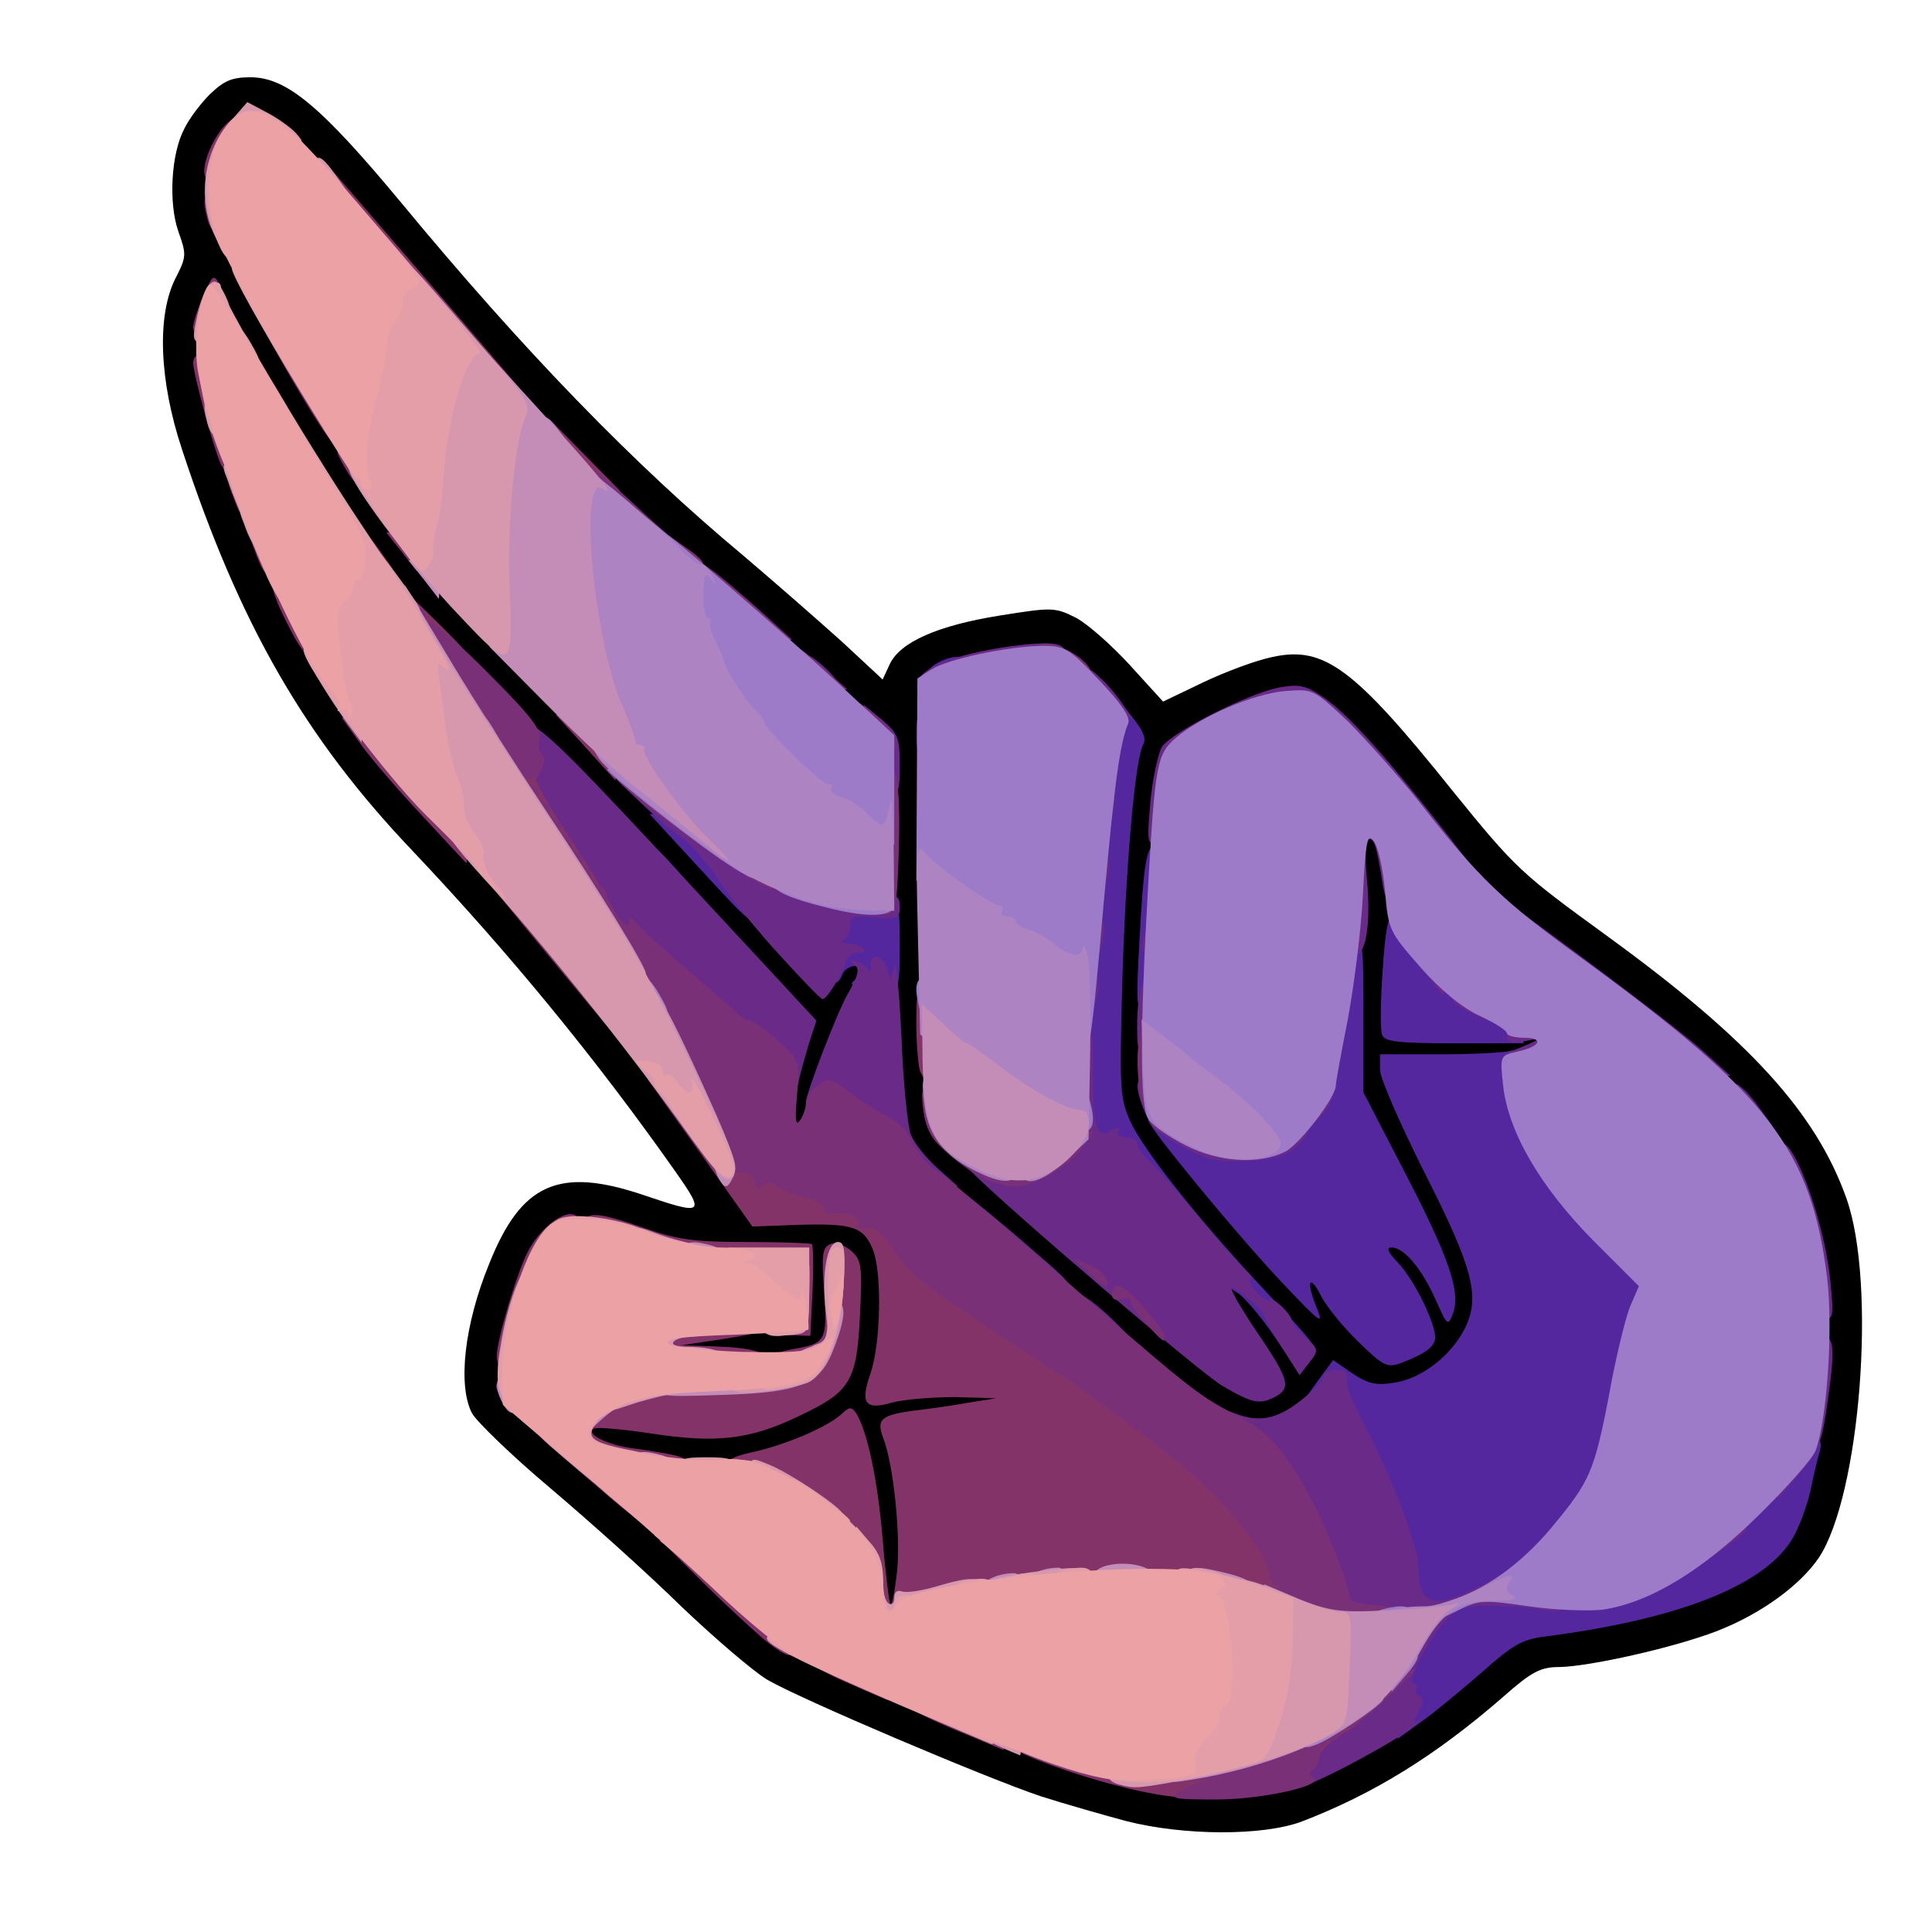 <?xml version="1.0" encoding="utf-8"?>
<!DOCTYPE svg PUBLIC "-//W3C//DTD SVG 1.0//EN" "http://www.w3.org/TR/2001/REC-SVG-20010904/DTD/svg10.dtd">
<svg version="1.0" xmlns="http://www.w3.org/2000/svg" width="50px" height="50px" viewBox="0 0 350 350" preserveAspectRatio="xMidYMid meet">
 <g fill="#000000">
  <path d="M204 329.9 c-4.1 -1.1 -11.1 -3.1 -15.5 -4.5 -9.8 -3.3 -43.3 -17.5 -49.5 -21.1 -2.5 -1.5 -9.4 -7.4 -15.5 -13.2 -6 -5.9 -16.7 -15.5 -23.8 -21.5 -7 -5.9 -13.4 -12.1 -14.2 -13.6 -2.6 -5 -1.4 -16 3.1 -27 5.8 -14.6 12.6 -17.7 28 -12.5 10.9 3.7 11.2 3.5 5.8 -4.2 -14.5 -20.6 -30.1 -39.6 -47.7 -58.2 -19.5 -20.5 -31.3 -41 -41.7 -72.6 -4.2 -12.6 -4.6 -24.4 -1.2 -31.1 2 -3.9 2 -4.3 0.5 -8.5 -1.8 -5.2 -1.3 -14.1 1.1 -18.6 0.8 -1.7 2.9 -4.5 4.6 -6.2 2.6 -2.5 4 -3.1 7.4 -3.1 6.5 0 12.8 5.3 27.1 22.5 22.3 27 42.4 47.7 62.1 64.1 6 5.1 14.1 12.2 18.1 15.8 l7.2 6.7 1.3 -2.8 c1.9 -4 8.7 -7 20 -8.8 9.4 -1.5 9.9 -1.5 13.7 0.4 2.1 1.1 6.5 5 9.8 8.6 l6 6.6 7.3 -3.5 c4 -1.9 9.6 -4 12.6 -4.6 9.3 -2 14.7 2 32.5 24.2 11.5 14.2 12.4 15 28.1 26.4 25.7 18.7 37.8 32 43.3 47.5 5.5 15.5 2.5 53.8 -5 65.1 -3.4 5 -10.5 10.2 -18.5 13.3 -7.8 3 -23 6.4 -28.5 6.5 -3.4 0 -5 0.8 -10.3 5.5 -12.2 10.6 -23.4 17.5 -36.4 22.5 -7 2.6 -21.2 2.6 -31.8 -0.1z m34.3 -11.7 c9.9 -4.6 18.1 -10.2 27.4 -18.5 5.2 -4.6 7 -5.7 11 -6.2 24.1 -3.1 39.4 -9.1 44.8 -17.4 3.7 -5.6 7 -22.6 6.9 -35.6 0 -24.4 -9.1 -38.1 -40.4 -60.8 -18.8 -13.6 -20.6 -15.2 -30.9 -28.2 -11.9 -15.1 -20.3 -23.5 -23.5 -23.5 -3.4 0 -18.4 7.7 -20.1 10.4 -1.8 2.7 -4.8 38.1 -4.3 50.8 0.4 10 1 11.2 16.3 29.2 7.8 9.3 9.3 10.6 12 10.6 2.7 0 3.7 0.8 6.4 5 2.9 4.5 7.4 9 9 9 0.3 0 1.2 -0.4 1.9 -0.9 1.1 -0.7 1 -1.6 -0.6 -4.7 -1.1 -2.2 -2.9 -4.8 -4.1 -5.8 -1.3 -1.2 -2.1 -3.1 -2.1 -5.3 0 -3.1 0.2 -3.3 3.5 -3.3 1.9 0 3.5 -0.2 3.5 -0.5 0 -0.3 -2.5 -5.3 -5.5 -11.1 l-5.5 -10.5 0.1 -26 0.2 -25.9 3.8 0 c2.5 0 3.9 0.5 4.5 1.8 0.4 0.9 0.8 9.1 0.9 18.2 l0.1 16.5 14.2 -0.2 14.2 -0.2 0 3.4 c0 3.1 -0.4 3.5 -3.7 4.4 -2.1 0.6 -8.4 1.1 -14 1.1 -5.7 0 -10.3 0.3 -10.3 0.7 0 0.5 3.4 7.6 7.6 15.8 7.1 14 7.7 15.6 8.1 22.6 0.5 8.7 -1 12.5 -6.9 17.2 -2.9 2.3 -4.9 3 -10.1 3.4 -3.5 0.3 -7.2 0.1 -8.1 -0.4 -1.3 -0.7 -2.6 0 -5.7 2.9 -3.7 3.6 -4.4 3.8 -10.1 3.8 -7.6 0 -12.1 -2 -20.5 -9.2 -28.8 -24.7 -45 -39.5 -46.2 -42.2 -1.2 -2.4 -1.6 -10.4 -1.9 -37.7 l-0.4 -34.7 -15.7 -14 c-8.6 -7.8 -19.2 -17 -23.6 -20.5 -10.9 -8.8 -28.6 -27.2 -49.7 -51.8 -18.1 -21.1 -23.2 -26.3 -25.2 -25.6 -1.8 0.6 -5.6 6.8 -5.6 9.2 0 4.6 13.8 30 28.5 52.6 6.9 10.5 11.6 16.1 27.9 33 10.9 11.2 27 28.3 35.9 38 13 14.2 16.4 17.4 17.3 16.3 0.6 -0.8 2.9 -1.4 5.3 -1.4 4 0 4.1 0.1 4.1 3.3 0 1.8 -1.3 5.8 -2.9 8.8 -1.6 3 -4.1 9.3 -5.6 14.2 -2.7 8.7 -2.7 8.7 -6.1 8.7 l-3.4 0 0 -5.5 c0 -2.9 0.5 -7.7 1.1 -10.5 l1.1 -5 -17.9 -19.3 c-9.8 -10.5 -26.4 -28 -36.8 -38.7 -20.3 -20.8 -27.7 -30.6 -42.6 -56.7 -3.5 -6.2 -6.7 -11.3 -7.1 -11.3 -3.6 -0.1 6.6 30.7 16.7 50.5 7.4 14.4 14.6 24.3 28.5 39 15.3 16.2 31.6 36.1 45.5 55.9 l9.9 13.8 7.6 -0.6 c8.7 -0.8 12.1 0.2 13.9 4.1 1.7 3.8 2.3 13 1.3 20.6 l-0.8 6.7 10.8 0 10.8 0 0 3.4 0 3.5 -5.7 0.6 c-13.8 1.5 -13.6 1.4 -12.9 4.6 1.2 6.3 1.8 19 1.2 25.3 l-0.8 6.6 -3.3 0 c-3.8 0 -3.3 1.7 -5.3 -18 -0.6 -5.2 -1.5 -10.7 -2.1 -12.2 l-1 -2.6 -6.3 2.5 c-7.3 3 -20.6 4.1 -30.3 2.5 -3.3 -0.6 -6.1 -0.9 -6.2 -0.8 -0.1 0 2.9 2.7 6.5 5.8 3.7 3.2 10.9 9.8 16 14.8 5.2 5 11.1 9.9 13.3 11 8.6 4.4 36.2 16 46 19.4 23.3 7.9 32.4 8.3 46.2 1.8z m-131.7 -63 c1.1 -0.2 6.5 0.4 12 1.2 7.1 1.1 11.2 1.2 14.3 0.5 5.2 -1.2 15.2 -6.1 17.2 -8.5 1.3 -1.6 1.1 -1.7 -3.4 -1 -2.6 0.4 -9.5 0.4 -15.2 0 l-10.5 -0.7 0 -3.2 c0 -3.2 0 -3.2 6.1 -3.9 3.4 -0.3 8.6 -0.6 11.5 -0.6 l5.4 0 0 -5.5 0 -5.5 -11.5 0 c-9.8 0 -12.6 -0.4 -19.1 -2.6 -8.8 -3.1 -10.8 -2.6 -14.2 3.5 -2.4 4.3 -6.2 16.3 -6.2 19.6 0 1.6 1.7 3.8 5.3 6.9 4.9 4.2 5.2 4.4 5.7 2.3 0.3 -1.2 1.5 -2.3 2.6 -2.5z m117 -12.6 c-3.4 -4.8 -4.6 -7.4 -4.6 -10 0 -3 -1.2 -5 -6.7 -11.6 -3.8 -4.4 -8 -10.3 -9.5 -13.1 -2.7 -5 -2.8 -5.5 -2.8 -21.8 0 -15 0.8 -29.5 2.6 -46.7 l0.6 -6.1 -6.4 -6.6 c-4.7 -5 -7 -6.7 -9 -6.7 -4 0 -12.9 2 -16.2 3.7 l-2.8 1.5 0.5 36.6 c0.2 20.2 0.8 37.6 1.2 38.8 0.3 1.2 10.6 10.8 22.7 21.5 21.2 18.7 33.5 28.5 34.5 27.5 0.3 -0.3 -1.5 -3.4 -4.1 -7z"/>
 </g>
 <g fill="#55279f">
  <path d="M252.5 308.6 c-0.5 -5.4 -0.3 -7.1 1.5 -10.5 1.6 -3.1 1.8 -4.6 1 -6 -0.5 -1.1 -1 -3.1 -1 -4.6 0 -3.9 -3.6 -13.9 -8.8 -24.2 -3.8 -7.7 -5 -9.3 -6.9 -9.3 l-2.3 0 2.7 -3.8 2.8 -3.8 3.5 2.4 c2.8 1.9 4.3 2.2 7.5 1.7 5 -0.7 10.4 -4.9 12.9 -9.9 2.8 -5.7 1.5 -10.8 -7.5 -28.5 -4.3 -8.6 -7.9 -16.8 -7.9 -18.3 l0 -2.8 10.8 0 c5.9 0 11.6 -0.3 12.7 -0.6 1.8 -0.4 2 0 2.1 3.9 0.1 7 6.4 17.7 16.1 27.5 9.1 9.1 9.7 10.7 6.7 17.8 -0.9 2.1 -2.7 9.4 -4 16.2 -2.7 14.1 -4.5 17.9 -12.6 26.4 l-5.4 5.6 4.8 0.6 c10.5 1.4 21.4 -4.1 35.2 -17.6 9.3 -9.3 14.4 -12.4 13.3 -8 -0.3 0.9 -1.1 4.2 -1.7 7.2 -0.7 3 -2.2 7.1 -3.5 9.1 -5.3 8.3 -20.7 14.3 -44.8 17.4 -4 0.5 -5.8 1.6 -11.3 6.5 -3.7 3.2 -8.5 7.2 -10.9 8.9 l-4.3 3.1 -0.7 -6.4z"/>
  <path d="M231 242.3 c-2.5 -3.7 -5.6 -7.4 -7 -8.2 -2.5 -1.6 -2.5 -1.6 0.4 2.2 1.5 2.1 2.6 4.1 2.3 4.4 -0.9 0.8 -2.7 -0.7 -2.7 -2.3 0 -0.8 -0.7 -1.4 -1.5 -1.4 -1.9 0 -2.1 -6.9 -0.2 -7.1 0.6 -0.1 -0.1 -0.4 -1.8 -0.8 -2.5 -0.5 -3.1 -1.2 -3.3 -3.9 -0.3 -2.8 -0.7 -3.2 -3.3 -3.2 -2.4 0 -2.9 -0.4 -2.9 -2.5 0 -1.4 -0.5 -2.5 -1.1 -2.5 -0.7 0 -2.5 -1.3 -4.1 -3 -1.5 -1.6 -3.5 -3 -4.3 -3 -0.8 0 -1.5 -0.4 -1.5 -1 0 -0.5 -0.8 -1 -1.9 -1 -2.5 0 -3.1 -2.6 -3.1 -15.2 0 -16.6 4.2 -61.5 6.2 -65.1 1.1 -2.1 1.2 -2 3.9 1.2 2 2.4 2.6 3.9 2 5 -1.5 2.7 -3.2 22.5 -3.8 43.6 -0.5 18.6 -0.4 20.4 1.4 24.5 2.2 5 12 17.4 22.8 29 12.5 13.5 11.6 12.2 9.7 14.8 l-1.7 2.2 -4.5 -6.7z"/>
  <path d="M246.1 243.1 c-2.7 -2.6 -5.6 -6.2 -6.6 -8 -2.2 -4.4 -3 -3.3 -1.1 1.5 1.5 3.6 1.1 3.4 -6 -4.1 -7.8 -8.2 -24.4 -28.3 -24.4 -29.6 0 -1 7.1 0.6 10.5 2.5 1.7 0.9 4.8 1.6 6.9 1.6 3.3 0 4.5 -0.6 7.9 -4.2 4.8 -5.2 5.2 -6.3 7.2 -18 2.5 -14.8 2.5 -14.8 4.6 -14.8 1.8 0 1.9 0.9 1.9 13.9 l0 14 7.4 14.3 c8.1 15.6 10.3 21.9 8.8 25.8 -0.9 2.3 -1 2.2 -3.1 -2.5 -2.5 -5.6 -5.7 -9.5 -8 -9.5 -1 0 -0.7 0.8 1.2 2.8 2.8 2.9 6.6 10.6 6.7 13.4 0 1.7 -1.6 3 -6.4 4.8 -2.3 0.8 -3.1 0.4 -7.5 -3.9z"/>
  <path d="M250.4 187.5 c-0.4 -0.9 -0.3 -6.3 0.1 -12 0.9 -12.9 1.6 -13.2 9.8 -3.5 4.1 4.9 7.2 7.5 10.7 9.1 4.3 1.9 5 2.7 5 5.1 l0 2.8 -12.5 0 c-10.3 0 -12.7 -0.3 -13.1 -1.5z"/>
  <path d="M206.4 170.8 c0.8 -14.9 1.3 -17.8 3.2 -17.8 1.6 0 1.9 7.5 0.7 21.8 -0.5 7.3 -0.8 8.2 -2.6 8.2 -1.9 0 -1.9 -0.5 -1.3 -12.2z"/>
  <path d="M156 179.1 c-1.7 -0.5 -2.1 -0.9 -1.2 -1.5 0.6 -0.4 1.2 -1.1 1.2 -1.7 0 -1.5 -2.7 -1 -3.4 0.6 -1 2.8 -2.5 1.5 -3.2 -3 -0.3 -2.5 -1 -4.5 -1.5 -4.5 -0.5 0 -0.9 -1.6 -0.9 -3.6 l0 -3.7 6.1 0.7 c3.4 0.3 7 0.6 8 0.6 1.7 0 1.9 0.9 1.9 8.5 0 9.3 -0.2 9.5 -7 7.6z"/>
  <path d="M127.1 157.7 l-9.4 -10.2 3.1 -0.3 c1.7 -0.2 4.2 0.4 5.7 1.4 2.5 1.6 8.5 9.7 8.5 11.4 0 0.4 0.5 1 1.1 1.2 0.6 0.2 0.9 1.8 0.7 3.5 -0.3 3.2 -0.3 3.2 -9.7 -7z"/>
  <path d="M126.5 163 c-1 -1.1 -3.1 -2 -4.7 -2 -2.4 0 -2.8 -0.4 -2.8 -2.8 0 -1.5 -0.5 -3.3 -1.2 -4 -0.6 -0.6 -0.9 -1.4 -0.6 -1.7 0.3 -0.3 3.1 2.4 6.2 6 3.2 3.6 5.6 6.5 5.3 6.5 -0.2 0 -1.2 -0.9 -2.2 -2z"/>
  <path d="M168 122 c0 -1.2 3.3 -3 5.4 -3 0.9 0 1.6 0.9 1.6 2 0 1.6 -0.7 2 -3.5 2 -1.9 0 -3.5 -0.4 -3.5 -1z"/>
 </g>
 <g fill="#6a2b88">
  <path d="M234 321.1 c0 -1.6 0.5 -3.3 1 -3.6 0.6 -0.3 1 -1.5 1 -2.6 0 -1 0.4 -1.9 0.9 -1.9 2.2 0 13.4 -9.6 15.6 -13.4 1.4 -2.4 2.5 -4.6 2.5 -4.9 0 -0.3 -3 -0.7 -6.6 -0.9 l-6.6 -0.3 -1.9 -6 c-3.5 -11.5 -11.5 -24.6 -16.1 -26.7 -1.9 -0.9 -2.8 -2.1 -2.8 -3.5 0 -2 0.3 -2.1 2.6 -1.3 4.5 1.8 7.8 1.1 12.2 -2.4 2.4 -1.9 4.2 -3.8 4 -4.3 -0.2 -0.4 0.7 -0.9 2 -1.1 1.5 -0.2 2.2 0.2 2.2 1.2 0 2.4 0 2.5 4.6 11.6 4.7 9.5 8.4 19.7 8.4 23.4 0 4 1.1 5.6 3.6 5.6 2.9 0 9.4 -3.2 14.3 -6.9 l3.4 -2.5 -0.5 3.7 c-0.4 3.5 -0.2 3.7 2.4 3.7 2.2 0 2.8 0.5 2.8 2.1 0 1.9 -0.4 2 -3.5 1.5 -1.9 -0.4 -5.9 -0.7 -9 -0.7 -4.6 -0.1 -6.1 0.3 -8.2 2.2 -3 2.9 -7.8 11.9 -6.3 11.9 0.6 0 0.9 0.4 0.6 0.9 -0.4 0.5 -0.1 1.1 0.5 1.3 0.9 0.3 0.8 1.1 -0.1 2.8 -1.1 2.2 -1.1 2.4 0.1 1.5 0.8 -0.5 0.3 0 -1.1 1.3 -2.6 2.3 -15.9 9.5 -19.7 10.7 -2 0.6 -2.3 0.3 -2.3 -2.4z"/>
  <path d="M310 279.1 c0 -2.9 0.3 -3.1 3.6 -3.1 3.9 0 3.8 0.9 -0.6 4 l-3 2.1 0 -3z"/>
  <path d="M322 267.8 c0 -3 0.4 -3.8 1.8 -3.8 1.5 0 2.1 -1.3 3 -7.7 0.7 -4.3 1.2 -9.3 1.2 -11 0 -2.6 0.4 -3.3 2 -3.3 2.4 0 2.5 2.3 0.9 13.2 -0.9 6.3 -1.6 8 -5 11.8 l-3.8 4.5 -0.1 -3.7z"/>
  <path d="M213.6 250.9 c-3.2 -2.3 -5.5 -4.3 -5.2 -4.6 0.3 -0.3 2 0.7 3.8 2.3 1.9 1.6 4.5 3.7 5.8 4.6 1.4 0.9 2.2 1.7 1.9 1.7 -0.3 0.1 -3.2 -1.7 -6.3 -4z"/>
  <path d="M221.5 251.1 c-4.1 -2.4 -39.1 -32.3 -46 -39.3 l-2 -2 5.8 0.6 c4.2 0.5 6.5 0.2 8.7 -0.9 5 -2.6 6 -5 6 -14.7 0 -8.1 0.2 -8.8 2 -8.8 1.8 0 2 0.7 2 7.8 0 10.4 0.6 12.5 3.2 11.1 1.5 -0.8 1.9 -0.8 1.4 0 -0.4 0.7 0.1 1.1 1.3 1.1 1.2 0 2.1 0.5 2.1 1.1 0 0.7 0.8 1.9 1.8 2.8 1 0.9 5.3 5.7 9.6 10.8 4.2 5.1 8.1 9.5 8.7 9.8 0.5 0.4 0.7 1 0.4 1.4 -0.2 0.5 0.4 1.6 1.5 2.6 1.1 1 2 1.4 2 1 0 -0.4 0.9 0 2 1 1.1 1 2 2.2 2 2.7 0 0.5 1.1 1.9 2.5 3.1 2.4 2.1 2.4 2.3 0.7 4.5 l-1.8 2.3 -3.2 -5.1 c-1.8 -2.8 -3.2 -5.4 -3.2 -5.7 0 -0.8 -4.5 -4.8 -5.8 -5 -0.6 -0.2 1.3 3.3 4.3 7.7 6 8.8 6.5 10.4 3.6 12 -2.9 1.5 -4.1 1.3 -9.6 -1.9z"/>
  <path d="M202.6 241.5 c-1.1 -0.8 -3.2 -1.5 -4.8 -1.5 -2.5 0 -2.8 -0.4 -2.8 -3.1 l0 -3 2.8 1.9 c2.7 2 7.9 7.2 7.1 7.2 -0.2 0 -1.3 -0.7 -2.3 -1.5z"/>
  <path d="M328 235.3 c0 -2.1 -0.7 -6.5 -1.6 -9.8 -0.8 -3.3 -1.8 -7.2 -2.1 -8.7 -0.3 -1.6 -0.9 -2.8 -1.4 -2.8 -0.5 0 -0.9 -1.6 -0.9 -3.5 0 -11 8.2 7.6 9.6 21.7 0.6 6.5 0.6 6.8 -1.5 6.8 -1.8 0 -2.1 -0.6 -2.1 -3.7z"/>
  <path d="M187 230.2 c0 -2 -1.1 -3.7 -4.1 -6.2 -2.3 -1.9 -5.3 -4.5 -6.8 -5.7 -1.4 -1.2 -2.3 -2.2 -1.9 -2.3 0.4 0 4.4 3.2 9 7.1 12.3 10.6 11.8 9.9 7.5 9.9 -3.4 0 -3.7 -0.2 -3.7 -2.8z"/>
  <path d="M165 213 c0 -1.1 -0.5 -2 -1.1 -2 -1.3 0 -3.3 -2 -4.2 -4.2 -0.3 -1 -1.2 -1.8 -2 -1.8 -0.7 0 -2.8 -1.1 -4.7 -2.5 -1.9 -1.4 -4.2 -2.5 -5.2 -2.5 -1 0 -1.8 -0.1 -1.8 -0.3 0 -1.6 5.5 -15.9 7.5 -19.5 2 -3.5 2.3 -4.7 1.3 -5.4 -0.7 -0.4 -0.8 -0.8 -0.2 -0.8 0.5 0 1.6 0.6 2.3 1.3 1 1 1.2 0.9 0.9 -0.2 -0.5 -2.4 2 -2.3 2.8 0.1 l0.8 2.3 0.6 -2.5 c0.3 -1.4 0.9 4.3 1.3 12.6 0.3 8.2 1.1 16.3 1.7 17.9 0.6 1.6 2.8 4.3 4.8 6.1 l3.7 3.3 -4.2 0.1 c-3.6 0 -4.3 -0.3 -4.3 -2z"/>
  <path d="M218.5 209.7 c-6.6 -2.7 -9.7 -5 -11.1 -8.2 -1.9 -4.7 -1.8 -6.5 0.6 -6.5 1.6 0 2 0.7 2 3.5 0 2.5 0.4 3.5 1.5 3.5 0.9 0 3.8 1.2 6.5 2.6 3.8 2 5.8 2.5 8.3 2 1.7 -0.4 5 -1 7.2 -1.3 3.6 -0.5 3.8 -0.4 2.6 1.1 -0.8 1 -2.1 2.1 -3 2.5 -3 1.6 -11.5 2 -14.6 0.8z"/>
  <path d="M237 200.7 c0 -3.2 0.3 -3.7 2.4 -3.7 1.9 0 2.3 0.4 1.9 1.9 -0.3 1.1 -1.4 2.7 -2.4 3.7 -1.8 1.7 -1.9 1.6 -1.9 -1.9z"/>
  <path d="M314.7 203.3 c-0.4 -0.3 -0.7 -2.2 -0.7 -4.1 0 -3 0.2 -3.3 1.5 -2.2 0.9 0.7 2.5 2.6 3.6 4.2 l2 2.8 -2.9 0 c-1.6 0 -3.2 -0.3 -3.5 -0.7z"/>
  <path d="M141 196.6 c0 -2.3 -5.9 -8.6 -8 -8.6 -0.5 0 -1.5 -0.6 -2.2 -1.2 -7.5 -7.2 -15.9 -13.8 -17.4 -13.8 -1.5 0 -6.4 -5.7 -6.4 -7.4 0 -0.3 -3.2 -5.3 -7.1 -11.2 l-7.1 -10.7 0.7 -5.5 c1.4 -11.5 -3.3 -15.4 48.2 40 l6.2 6.7 -1.4 4.3 c-0.7 2.4 -1.6 5.5 -1.9 7.1 -0.8 3.4 -3.6 3.7 -3.6 0.3z"/>
  <path d="M305.2 193.8 c-0.7 -0.7 -1.2 -2 -1.2 -3 0 -1.3 -0.8 -1.8 -2.6 -1.8 -1.7 0 -2.8 -0.6 -3.1 -2 -0.3 -1.1 -1.4 -2 -2.4 -2 -1.1 0 -1.9 -0.7 -1.9 -1.5 0 -0.8 -0.9 -1.5 -2 -1.5 -1.1 0 -2 -0.4 -2 -1 0 -0.5 -0.7 -1 -1.5 -1 -0.8 0 -1.5 -0.7 -1.5 -1.5 0 -0.8 -0.9 -1.5 -2 -1.5 -1.1 0 -2 -0.4 -2 -1 0 -0.5 -0.7 -1 -1.5 -1 -0.8 0 -1.5 -0.7 -1.5 -1.5 0 -0.8 -0.9 -1.5 -2 -1.5 -1.1 0 -2 -0.7 -2 -1.5 0 -0.8 -0.9 -1.5 -2 -1.5 -1.6 0 -2 -0.7 -2 -3.1 0 -2.9 0.1 -3 1.9 -1.8 15.2 11 30.6 22.7 34.6 26.3 l5 4.5 -3.5 0.1 c-2 0 -4.1 -0.5 -4.8 -1.2z"/>
  <path d="M272 192.5 c0 -0.9 0.8 -1.8 1.8 -2.1 0.9 -0.3 2.6 -1 3.7 -1.5 1.5 -0.7 1.2 -0.8 -1.2 -0.3 -2.5 0.4 -3.3 0.2 -3.3 -0.9 0 -0.9 -0.6 -1.8 -1.2 -2 -0.7 -0.3 0.4 -0.6 2.4 -0.6 5.5 -0.1 6.8 0.7 6.8 4.4 0 2.5 -0.5 3.4 -2.2 3.9 -4.1 1 -6.8 0.7 -6.8 -0.9z"/>
  <path d="M206 186.3 c0 -6.2 0.9 -9.3 2.6 -9.3 1.1 0 1.4 1.7 1.4 7 0 6.3 -0.2 7 -2 7 -1.7 0 -2 -0.7 -2 -4.7z"/>
  <path d="M240 189.1 c0 -1 0.3 -3.9 0.6 -6.5 0.5 -3.7 1.1 -4.6 2.6 -4.6 2.1 0 2.1 0.5 0.2 10.3 -0.6 3 -3.4 3.7 -3.4 0.8z"/>
  <path d="M266.3 183.4 c-4.3 -2.1 -4.2 -3.4 0.2 -3.4 3.1 0 3.5 0.3 3.5 2.5 0 1.4 -0.1 2.5 -0.2 2.5 -0.2 0 -1.8 -0.8 -3.5 -1.6z"/>
  <path d="M195 180 c0 -3.3 0.3 -4 2 -4 2.1 0 2.5 1.6 1.4 5.8 -1.1 3.9 -3.4 2.7 -3.4 -1.8z"/>
  <path d="M141.4 173.2 c-3.9 -4.2 -9 -10.5 -11.3 -13.9 -2.3 -3.4 -5.6 -7.1 -7.4 -8.2 -4.1 -2.6 -20.5 -19.1 -19 -19.1 0.7 0 3.3 2.5 5.9 5.5 3.8 4.3 5.4 5.5 7.7 5.5 2.1 0 5.2 1.7 10.1 5.4 11.5 8.8 22.5 13.6 31.4 13.6 3.7 0 4.2 0.3 4.2 2.3 0 2 -0.4 2.2 -4.5 1.9 -4 -0.4 -4.5 -0.2 -4.5 1.6 0 1.1 -0.6 2.3 -1.2 2.5 -0.7 0.3 -0.3 0.6 0.9 0.6 1.2 0.1 2.4 0.5 2.7 1 0.3 0.5 -0.2 0.8 -1.1 0.7 -0.9 0 -1.9 0.8 -2.2 1.9 -0.7 2.3 -3.3 6.5 -4.1 6.5 -0.3 0 -3.7 -3.5 -7.6 -7.8z"/>
  <path d="M258.8 177 l-2.8 -3.5 2.6 -0.3 c3.3 -0.4 3.6 -0.1 3.2 3.9 l-0.3 3.4 -2.7 -3.5z"/>
  <path d="M196 170 c0 -3.3 0.3 -4 2 -4 2.1 0 2.5 1.6 1.4 5.8 -1.1 3.9 -3.4 2.7 -3.4 -1.8z"/>
  <path d="M207 171.8 c0 -3 1.3 -5.8 2.6 -5.8 0.9 0 1.4 1.2 1.4 3.5 0 2.8 -0.4 3.5 -2 3.5 -1.1 0 -2 -0.6 -2 -1.2z"/>
  <path d="M244 160.5 l0 -12.5 3.1 0 c4.5 0 6.1 2.2 6.7 9.5 0.4 5.5 0.2 6.5 -1.1 6.5 -1.1 0 -1.8 -1.2 -2.2 -3.7 -1.1 -7 -1.5 -8.3 -2.5 -8.3 -0.6 0 -0.8 2.6 -0.4 6.9 0.8 8.2 -0.1 14.1 -2.1 14.1 -1.2 0 -1.5 -2.2 -1.5 -12.5z"/>
  <path d="M197 158.5 c0 -2.8 0.4 -3.5 2 -3.5 2.1 0 2.4 1 1.4 4.8 -1 3.6 -3.4 2.7 -3.4 -1.3z"/>
  <path d="M261.7 158.3 c-0.4 -0.3 -0.7 -1.5 -0.7 -2.5 0 -1 -0.7 -1.8 -1.5 -1.8 -0.8 0 -1.5 -0.8 -1.5 -1.9 0 -1 -0.9 -2.1 -2 -2.4 -1.1 -0.3 -2 -1.4 -2 -2.5 0 -1.1 -0.9 -2.2 -2 -2.5 -1.5 -0.4 -2 -1.4 -2 -3.6 0 -2.6 -0.4 -3.1 -2.3 -3.1 -2.3 0 -8.7 -5.6 -8.7 -7.7 0 -1.9 -5.9 -2.4 -9.7 -0.8 -1.9 0.8 -4.6 1.5 -5.9 1.5 -1.5 0 -2.4 0.6 -2.4 1.5 0 0.8 -1 1.7 -2.2 2 -3.8 1 -6 5.1 -6.6 12.1 -0.4 5.6 -0.7 6.4 -2.5 6.4 -1.9 0 -1.9 -0.4 -1.3 -7.7 0.4 -4.3 1.4 -8.8 2.1 -10 1.8 -2.7 16 -9.9 21.5 -10.8 3.5 -0.6 4.7 -0.3 8 2 5 3.5 13.1 12.8 27.3 31.3 0.7 0.9 0.2 1.2 -2 1.2 -1.6 0 -3.3 -0.3 -3.6 -0.7z"/>
  <path d="M198 146.5 c0 -2.8 0.4 -3.5 2 -3.5 2.1 0 2.4 1 1.4 4.8 -1 3.6 -3.4 2.7 -3.4 -1.3z"/>
  <path d="M159 139.9 c0 -2.7 -0.6 -4.6 -1.6 -5.3 -1 -0.8 -1.4 -2.3 -1.2 -4.1 l0.3 -2.8 3.3 2.7 c2.9 2.5 3.2 3.3 3.2 8.2 0 4.7 -0.2 5.4 -2 5.4 -1.7 0 -2 -0.7 -2 -4.1z"/>
  <path d="M166 133 c0 -3.3 0.3 -4 2 -4 1.7 0 2 0.7 2 4 0 3.3 -0.3 4 -2 4 -1.7 0 -2 -0.7 -2 -4z"/>
  <path d="M198.2 128.8 c-0.7 -0.7 -1.2 -2.8 -1.2 -4.7 0 -3.4 0 -3.4 2.1 -1.5 1.2 1 3 3.1 4.1 4.7 l1.9 2.7 -2.8 0 c-1.6 0 -3.4 -0.5 -4.1 -1.2z"/>
  <path d="M166.2 123.8 c0.4 -2.8 6.5 -5.2 16.7 -6.7 7.6 -1 10.1 -0.7 10.1 1.3 0 0.8 -3.5 1.7 -9.7 2.6 -6.7 0.9 -10.3 1.9 -11.7 3.2 -2.8 2.6 -5.8 2.4 -5.4 -0.4z"/>
  <path d="M145 121 c0 -2.6 0.3 -2.9 1.8 -2.1 0.9 0.5 2.6 1.9 3.6 3 1.9 2.1 1.9 2.1 -1.7 2.1 -3.4 0 -3.7 -0.2 -3.7 -3z"/>
 </g>
 <g fill="#843369">
  <path d="M206.2 324.4 c-9.3 -2 -22.5 -6.7 -23 -8.1 -0.6 -2.1 4.2 -1.5 13.6 1.4 8.2 2.5 8.9 2.6 16.9 1.4 4.6 -0.6 11.4 -2.3 15.2 -3.6 3.8 -1.4 7.8 -2.5 9 -2.5 1.2 0 2.1 -0.6 2.1 -1.5 0 -1 1.1 -1.5 3.5 -1.5 4.6 0 4.4 1.4 -0.5 4.2 -2.1 1.3 -4.1 3.2 -4.2 4.3 -0.2 1.5 -2.2 2.6 -8.3 4.7 -8.9 3 -14.7 3.3 -24.3 1.2z"/>
  <path d="M172.6 313.2 c-9.9 -4.2 -11.9 -6.2 -6.2 -6.2 2.5 0 3.6 0.4 3.6 1.5 0 1 1.1 1.5 3.5 1.5 1.9 0 3.5 0.5 3.5 1 0 0.6 1.1 1 2.5 1 2 0 2.5 0.5 2.5 2.5 0 1.4 -0.1 2.5 -0.2 2.5 -0.2 0 -4.3 -1.8 -9.2 -3.8z"/>
  <path d="M154.1 305.1 c-7.6 -3.2 -8.9 -5.1 -3.7 -5.1 2.5 0 3.6 0.4 3.6 1.5 0 1 1.1 1.5 3.5 1.5 3.1 0 3.5 0.3 3.5 2.5 0 1.4 -0.1 2.5 -0.2 2.5 -0.2 -0.1 -3.2 -1.3 -6.7 -2.9z"/>
  <path d="M139.4 297.8 c-1.7 -1.3 -6.6 -5.8 -10.9 -10 l-7.9 -7.8 3.6 0 c3.9 0 6.8 2.4 6.8 5.8 0 1.6 0.6 2.2 2.3 2.2 2.4 0 6.7 3.7 6.7 5.8 0 0.7 0.9 1.2 2 1.2 1.5 0 2 0.7 2 2.5 0 3.1 -0.8 3.1 -4.6 0.3z"/>
  <path d="M233.2 293 c-9.8 -4.5 -17.1 -6 -28.1 -6 -11.7 0.1 -27.3 1.9 -36.6 4.4 -3.2 0.9 -7.2 1.6 -8.7 1.6 -2.6 0 -2.8 -0.3 -2.8 -4 0 -3.4 -0.7 -4.8 -4.2 -8.7 -4.9 -5.3 -14.5 -11.9 -18.8 -12.8 -4.7 -1 -3.6 -3.2 2.2 -4.4 6 -1.3 13.5 -4.5 16.1 -6.8 1.6 -1.5 1.9 -1.5 2.8 -0.3 2 3.2 3.9 12 4.8 22.8 0.5 6.3 1.2 11.6 1.4 11.9 0.3 0.2 0.8 -2.4 1.2 -5.9 0.7 -6.5 -0.6 -19.4 -2.5 -24.3 -1.3 -3.4 -0.4 -4.2 6 -5 2.5 -0.3 6.8 -0.9 9.5 -1.4 l5 -0.8 -7.5 -0.2 c-4.1 0 -9.2 0.4 -11.4 1 -4.9 1.4 -5.8 0.2 -3.9 -5.3 1.9 -5.5 2.1 -18.5 0.4 -22.5 -1.7 -4.1 -3.7 -4.7 -13.7 -4.4 l-8.1 0.3 -9.5 -13.4 -9.5 -13.3 2.9 -0.3 c2 -0.2 2.8 -0.9 2.8 -2.3 0 -1.5 0.7 -1.9 3.4 -1.9 3.3 0 3.4 0.2 7.2 9 3.7 8.6 4.1 9.1 8.9 11.3 2.8 1.3 7 3 9.5 3.7 2.5 0.8 5.2 2 6.1 2.7 0.8 0.7 2.1 1.3 2.7 1.3 0.7 0 2.3 1.8 3.7 3.9 3.1 5 6.5 7.5 31.3 23.6 0.9 0.6 2.1 1.3 2.6 1.8 19.8 14.4 26.4 20.2 31.1 27.2 1.9 2.9 3.5 6 3.5 6.8 0 0.8 2.4 2.5 5.5 3.8 5 2.2 5.5 2.7 5.5 5.7 0 3 -0.2 3.2 -3.2 3.2 -1.8 0 -5.2 -0.9 -7.6 -2z"/>
  <path d="M104.8 266.4 c-14.5 -12.3 -17.6 -16.4 -12.8 -16.4 1.3 0 2 0.7 2 1.9 0 1.3 0.8 2.1 2.3 2.3 1.6 0.2 2.3 1.1 2.5 3.1 0.3 2.1 0.9 2.7 2.8 2.7 1.9 0 2.4 -0.5 2.4 -2.4 0 -4.7 8.5 -7.9 21.5 -8.1 15.6 -0.3 15.4 -0.3 14.8 -2.4 -0.4 -1.6 0.2 -2.1 3.4 -2.7 5.9 -1 6.2 -1.5 5.6 -10.4 -0.5 -6.8 -0.3 -8 1.1 -8.6 1 -0.4 2.5 0.1 3.8 1.2 1.9 1.7 2 2.7 1.6 11.6 -0.6 12.1 -1.7 13.9 -11 18.3 -8.9 4.3 -14.9 5 -26.8 3.2 -5.2 -0.8 -9.9 -1.2 -10.4 -0.9 -1.7 0.9 2.4 3 7.2 3.6 8.6 1.2 10.2 1.7 10.2 3.3 0 1.3 -1 1.5 -6.5 1 l-6.5 -0.6 0 2.9 c0 2.8 0.3 3 3.5 3 3.8 0 4.9 1.3 4.3 5 -0.3 1.8 -2.5 0.2 -15 -10.6z m5.2 -0.8 c0 -0.2 -1.1 -0.6 -2.5 -0.8 -1.4 -0.3 -2.5 -0.1 -2.5 0.3 0 0.5 1.1 0.9 2.5 0.9 1.4 0 2.5 -0.2 2.5 -0.4z"/>
  <path d="M90 245.6 c0 -2.8 3.6 -14.9 5.6 -18.8 3.1 -6 9.4 -9.2 9.4 -4.8 0 1.1 -0.5 2 -1.1 2 -1.6 0 -3.3 2.1 -4.8 5.8 -0.7 1.7 -1.7 3.2 -2.1 3.2 -0.4 0 -1 1.5 -1.3 3.3 -1.9 11.4 -2 11.7 -3.8 11.7 -1.3 0 -1.9 -0.7 -1.9 -2.4z"/>
  <path d="M122.8 247.3 c-3.7 -0.4 -3.8 -0.5 -3.8 -4.4 l0 -3.9 8 0 c4.7 0 8 0.4 8 1 0 0.6 1 1.1 2.3 1.1 1.2 0.1 -1.4 0.7 -5.8 1.4 l-8 1.2 5.5 0.2 c7 0.2 10 1 10 2.7 0 1.4 -6.7 1.7 -16.2 0.7z"/>
  <path d="M141.3 241.3 c1.4 -0.4 1.7 -1.6 1.7 -6.2 l0 -5.8 -12.1 -0.6 c-6.7 -0.3 -12.4 -0.9 -12.8 -1.4 -0.3 -0.5 -3.2 -1.5 -6.3 -2.3 -4.5 -1 -5.8 -1.7 -5.8 -3.2 0 -2.4 2.2 -2.3 10.8 0.7 6 2.1 9 2.5 18.5 2.5 6.3 0 11.6 0.2 11.8 0.4 0.2 0.2 0.3 4.1 0.1 8.5 l-0.4 8.1 -3.6 -0.1 c-2 -0.1 -2.9 -0.3 -1.9 -0.6z"/>
  <path d="M171 208.3 c-2.3 -2 -3.3 -4 -3.7 -7 -0.5 -3.9 -0.4 -4.3 1.6 -4.3 1.8 0 2.1 0.6 2.1 4 0 3.3 0.3 4 2 4 1.6 0 2 0.7 2 3 0 1.7 -0.2 3 -0.5 3 -0.3 0 -1.9 -1.2 -3.5 -2.7z"/>
  <path d="M166.6 193.8 c-0.3 -1.3 -0.6 -5.1 -0.6 -8.5 0 -5.6 0.2 -6.3 2 -6.3 1.8 0 2 0.7 2 8.5 0 6.6 -0.3 8.5 -1.4 8.5 -0.7 0 -1.6 -1 -2 -2.2z"/>
  <path d="M102.9 177.4 c-5.7 -6.9 -11.5 -13.9 -12.8 -15.6 l-2.5 -3 3.5 0.4 c3.1 0.3 3.4 0.6 3.7 4 0.3 3.3 0.6 3.7 3.5 4 2.7 0.2 3.3 0.8 3.5 3.1 0.2 1.9 0.9 2.7 2.3 2.7 1.4 0 1.9 0.7 1.9 2.5 0 1.8 0.5 2.5 2 2.5 1.5 0 2 0.7 2 2.5 0 1.8 0.5 2.5 2 2.5 1.6 0 2 0.7 2 3.5 0 1.9 -0.2 3.5 -0.4 3.5 -0.2 0 -5 -5.7 -10.7 -12.6z"/>
  <path d="M114.6 180.4 c-0.3 -0.9 -0.6 -2.9 -0.6 -4.5 0 -2.2 -0.5 -2.9 -2 -2.9 -1.5 0 -2 -0.7 -2 -2.5 0 -1.6 -0.6 -2.5 -1.5 -2.5 -0.9 0 -1.5 -0.9 -1.5 -2.5 0 -1.6 -0.6 -2.5 -1.5 -2.5 -0.8 0 -1.5 -0.7 -1.5 -1.5 0 -0.8 -0.4 -1.5 -1 -1.5 -0.5 0 -1 -0.7 -1 -1.5 0 -0.8 -0.4 -1.5 -1 -1.5 -0.5 0 -1 -0.7 -1 -1.5 0 -0.8 -0.4 -1.5 -1 -1.5 -0.5 0 -1 -0.7 -1 -1.5 0 -0.8 -0.4 -1.5 -1 -1.5 -0.5 0 -1 -0.7 -1 -1.5 0 -0.8 -0.4 -1.5 -1 -1.5 -0.5 0 -1 -0.7 -1 -1.5 0 -0.8 -0.4 -1.5 -1 -1.5 -0.5 0 -1 -0.7 -1 -1.5 0 -0.8 -0.4 -1.5 -1 -1.5 -0.5 0 -1 -0.7 -1 -1.5 0 -0.8 -0.4 -1.5 -1 -1.5 -0.5 0 -1 -1.6 -1 -3.5 0 -3.3 0.2 -3.5 3.5 -3.5 2.4 0 3.5 0.5 3.5 1.5 0 0.8 0.4 1.5 0.9 1.5 1.3 0 2.5 5.4 1.2 5.8 -0.5 0.2 1.9 4.7 5.5 10 3.5 5.3 7.1 11.2 8 13 1.8 3.6 3.4 5 3.4 3.1 0 -2 2.9 2.4 3 4.4 0 1 0.8 1.7 1.9 1.7 2.1 0 3.1 1.9 3.1 6.1 0 2.6 -0.3 2.9 -3.4 2.9 -2.2 0 -3.6 -0.6 -4 -1.6z"/>
  <path d="M76.5 147.8 c-4.4 -4.7 -9.5 -10.6 -11.3 -13.2 l-3.3 -4.6 3 0 c2.4 0 3.1 0.4 3.1 2 0 1.1 0.7 2 1.5 2 1 0 1.5 1 1.5 3 0 2.5 0.4 3 2.3 3 1.4 0 4.1 1.9 7.1 4.9 4 4.1 4.7 5.3 4.4 8.1 l-0.3 3.4 -8 -8.6z"/>
  <path d="M106.1 135.4 l-5.4 -5.9 2.8 -0.3 c4.2 -0.5 8.8 4.3 8.3 8.8 l-0.3 3.4 -5.4 -6z"/>
  <path d="M83 129.5 c0 -0.8 -0.4 -1.5 -0.9 -1.5 -0.5 0 -1.3 -1 -1.7 -2.2 -0.3 -1.2 -1.3 -2.8 -2 -3.6 -0.8 -0.7 -1.4 -2 -1.4 -2.8 0 -0.8 -0.4 -1.4 -0.8 -1.4 -1.4 0 -3.2 -4.8 -3.2 -8.3 l0 -3.1 7.5 7.4 c4.1 4.1 7.5 8 7.5 8.7 0 0.7 0.5 1.3 1 1.3 0.6 0 1 1.6 1 3.5 0 3.3 -0.2 3.5 -3.5 3.5 -2.4 0 -3.5 -0.5 -3.5 -1.5z"/>
  <path d="M53.2 115.2 c-1.1 -2.1 -2.6 -5 -3.1 -6.5 -1 -2.4 -0.8 -2.7 1.2 -2.7 2.7 0 5.7 5.3 5.7 10 0 4 -1.2 3.8 -3.8 -0.8z"/>
  <path d="M47.6 103.1 c-0.3 -0.4 -1 -2 -1.5 -3.5 -1 -2.4 -0.8 -2.6 1.4 -2.6 2.2 0 2.5 0.4 2.5 3.5 0 3.3 -1.2 4.6 -2.4 2.6z"/>
  <path d="M65 99.4 c0 -3.9 0.9 -3.8 4 0.6 l2.1 3 -3 0 c-2.9 0 -3.1 -0.3 -3.1 -3.6z"/>
  <path d="M72.8 100 l-2.8 -3.5 2.6 -0.3 c3.3 -0.4 3.6 -0.1 3.2 3.9 l-0.3 3.4 -2.7 -3.5z"/>
  <path d="M121 99.9 l0 -3 3 2.1 c4.4 3.1 4.5 4 0.6 4 -3.3 0 -3.6 -0.2 -3.6 -3.1z"/>
  <path d="M43.6 93.1 c-0.3 -0.4 -1 -2 -1.5 -3.5 -1 -2.4 -0.8 -2.6 1.4 -2.6 2.2 0 2.5 0.4 2.5 3.5 0 3.3 -1.2 4.6 -2.4 2.6z"/>
  <path d="M102.1 85.6 c-2.5 -2.6 -3.2 -4 -2.9 -6.5 l0.3 -3.2 6.5 6.6 6.4 6.5 -3.5 0 c-2.7 0 -4.3 -0.8 -6.8 -3.4z"/>
  <path d="M55 84.5 c0 -4.3 1 -4.4 3.3 -0.6 2.2 3.8 2.2 4.1 -0.8 4.1 -2.2 0 -2.5 -0.4 -2.5 -3.5z"/>
  <path d="M62.7 85.1 c-2.2 -3.8 -2.2 -4.1 0.8 -4.1 2.2 0 2.5 0.4 2.5 3.5 0 4.3 -1 4.4 -3.3 0.6z"/>
  <path d="M40.1 84.3 c-1.2 -2.4 -5.1 -16.5 -5.1 -18.6 0 -1 0.8 -1.7 1.9 -1.7 1.6 0 2.1 1 2.7 5.8 0.4 3.1 1.1 6 1.6 6.3 1.5 0.9 2.3 9.9 1 9.9 -0.6 0 -1.5 -0.8 -2.1 -1.7z"/>
  <path d="M54 79.2 c0 -0.7 -1.1 -1.2 -2.5 -1.2 -2 0 -2.5 -0.5 -2.5 -2.5 0 -1.6 -0.6 -2.5 -1.5 -2.5 -1 0 -1.5 -1.1 -1.5 -3.5 0 -1.9 0.4 -3.5 0.8 -3.5 1.1 0 8.6 13 7.8 13.7 -0.3 0.4 -0.6 0.1 -0.6 -0.5z"/>
  <path d="M51.7 66.7 c-4.2 -7.4 -7.7 -13.7 -7.7 -14 0 -0.4 1.1 -0.7 2.4 -0.7 2.6 0 3.6 1.6 3.6 6.1 0 2.2 0.5 2.9 2 2.9 1.6 0 2 0.7 2 3.5 0 2.8 0.4 3.5 2 3.5 1.5 0 2 0.7 2 2.5 0 1.6 0.6 2.5 1.5 2.5 1 0 1.5 1.1 1.5 3.5 0 1.9 -0.4 3.5 -0.8 3.5 -0.5 0 -4.3 -6 -8.5 -13.3z"/>
  <path d="M89.2 71.8 c-0.7 -0.7 -1.2 -2.7 -1.2 -4.4 0 -3 -0.3 -3.3 -3.2 -3.6 -3 -0.3 -3.3 -0.6 -3.6 -4 -0.3 -3.3 -0.6 -3.7 -3.5 -4 -2.8 -0.3 -3.2 -0.7 -3.5 -3.5 -0.3 -2.6 -0.8 -3.2 -3 -3.5 -2.2 -0.2 -2.8 -0.9 -3 -3.5 -0.3 -2.7 -0.7 -3.3 -2.8 -3.3 -2 0 -2.4 -0.5 -2.4 -3 0 -2.5 -0.4 -3 -2.5 -3 -2.2 0 -2.5 -0.4 -2.5 -3.7 0 -3.2 0.2 -3.5 1.4 -2.3 2 2.2 31.7 36.7 34.5 40.1 l2.4 2.9 -3 0 c-1.6 0 -3.4 -0.5 -4.1 -1.2z"/>
  <path d="M35 59.3 c0 -1 0.9 -3.6 1.9 -5.8 1.7 -3.9 1.8 -3.9 3 -1.7 0.7 1.4 0.8 2.2 0.1 2.2 -0.5 0 -1 1.6 -1 3.5 0 2.8 -0.4 3.5 -2 3.5 -1.2 0 -2 -0.7 -2 -1.7z"/>
  <path d="M37.6 39.8 c-1 -3.8 -0.7 -4.8 1.4 -4.8 1.6 0 2 0.7 2 3.5 0 4 -2.4 4.9 -3.4 1.3z"/>
  <path d="M37 31 c0 -2.6 2.3 -7.2 4.4 -8.9 1.4 -1.2 1.6 -0.9 1.6 2.3 0 2 -0.4 3.6 -1 3.6 -0.5 0 -1 1.1 -1 2.5 0 1.8 -0.5 2.5 -2 2.5 -1.3 0 -2 -0.7 -2 -2z"/>
 </g>
 <g fill="#793077">
  <path d="M213.6 324.6 c1.1 -0.8 3.1 -1.6 4.4 -1.9 1.4 -0.3 -0.2 -0.3 -3.5 0 -5.6 0.5 -5.9 0.4 -4 -1.1 1.1 -0.8 2.6 -1.6 3.4 -1.6 5.1 -0.1 26.9 -8.3 28.4 -10.7 0.4 -0.7 1.7 -1.3 2.7 -1.3 1.1 0 2 -0.6 2 -1.3 0 -2.4 3.7 -4.9 6.7 -4.5 l2.8 0.3 -5.4 5.3 c-3 2.8 -6 5.2 -6.8 5.2 -0.7 0 -1.3 0.4 -1.3 0.9 0 0.5 -0.9 1.3 -2 1.6 -1.1 0.3 -2 1.5 -2 2.5 0 1 -0.5 2.2 -1.1 2.6 -0.8 0.5 -0.8 0.8 0 1.4 2.4 1.4 -9.1 4 -17.7 4 -7.7 0 -8.4 -0.2 -6.6 -1.4z"/>
  <path d="M232.8 292.3 c-6.1 -2.7 -8.1 -6 -3 -4.9 1.5 0.3 2.1 0.3 1.5 0 -0.7 -0.3 -1.3 -1.2 -1.3 -2.1 0 -2.7 -7 -12.1 -13.2 -17.5 -5 -4.4 -9.5 -7.9 -21.4 -16.5 -0.5 -0.5 -1.7 -1.2 -2.6 -1.8 -24.8 -16 -28.2 -18.6 -31.3 -23.5 -1.8 -2.9 -3 -3.8 -4.5 -3.5 -1.1 0.2 -1.8 0 -1.5 -0.5 0.8 -1.3 -1.7 -2.5 -4.4 -2.1 -1.4 0.2 -2.1 -0.1 -1.7 -0.8 0.4 -0.6 -1.1 -1.5 -3.6 -2.2 -2.4 -0.6 -4.9 -1.6 -5.6 -2.2 -1 -0.8 -1.6 -0.7 -2.1 0.2 -0.6 0.9 -1 0.8 -1.3 -0.6 -0.6 -2.3 -3.5 -2.6 -4.3 -0.5 -0.3 1 -2.7 -3 -5.9 -10.1 -4.6 -10 -8.3 -17.2 -17.2 -33.7 -1.1 -1.9 -2.5 -4 -3.2 -4.8 -0.6 -0.7 -1.2 -1.9 -1.2 -2.7 0 -0.7 -0.4 -1.5 -0.8 -1.7 -1.2 -0.4 -17.5 -24.9 -24.5 -36.8 -3.9 -6.6 -5.7 -10.6 -5.7 -13 0 -3.3 0 -3.3 1.9 -1.4 1 1 1.6 2.3 1.3 2.8 -0.3 0.5 -0.1 0.6 0.5 0.3 0.5 -0.3 5.4 3.8 10.8 9.3 7.7 7.7 9.7 10.3 9.2 11.9 -0.3 1.2 -0.1 2.3 0.3 2.6 1.4 0.8 -0.1 4.5 -1.9 4.5 -1.4 0.1 -1.4 0.2 0.2 1.1 0.9 0.6 1.5 1.4 1.2 1.9 -0.3 0.4 0.2 1.1 1.1 1.4 0.8 0.3 1.3 1 1 1.5 -0.3 0.5 0.1 1.2 1 1.5 0.8 0.3 1.3 1 1 1.5 -0.3 0.5 0.1 1.2 1 1.5 0.8 0.3 1.3 1 1 1.5 -0.3 0.5 0.1 1.2 1 1.5 0.8 0.3 1.2 1 0.9 1.6 -0.3 0.5 -0.1 1 0.4 1 0.6 0 1.1 0.6 1.1 1.4 0 0.8 0.7 1.6 1.5 2 0.8 0.3 1.5 1.2 1.5 2.1 0 0.9 0.9 2.5 2 3.7 1.2 1.3 2 1.7 2 0.9 0 -0.8 0.6 -0.6 1.8 0.6 0.9 1.1 5.1 4.9 9.2 8.4 4.1 3.5 8.1 7 8.8 7.7 0.7 0.6 1.8 1.2 2.3 1.2 0.5 0 2.7 1.6 4.9 3.6 3.9 3.5 3.9 3.6 3.4 9.7 -0.4 4.5 -0.3 5.8 0.5 4.7 0.6 -0.8 1.1 -2.3 1.1 -3.2 0 -0.9 1 -2.4 2.2 -3.2 2 -1.4 2.4 -1.3 5.7 1.3 2 1.5 4.9 3.4 6.6 4.2 1.6 0.8 3.4 2.3 4 3.4 1.7 3.3 3.9 6.2 5.2 6.6 0.6 0.2 9.1 7.4 18.8 15.9 26.4 23.1 28.5 24.8 35 28.1 6.3 3.2 9.3 6.5 14.4 16.2 2.7 5.1 6.5 15 6.6 17.2 0 0.6 2.1 1.1 4.8 1.3 3.9 0.3 4.7 0.6 4.7 2.3 0 1.7 -0.7 1.9 -7.7 1.9 -6.3 0 -8.9 -0.6 -13.5 -2.7z"/>
  <desc>cursor-land.com</desc><path d="M107 256.5 c0 -0.8 0.9 -1.5 2 -1.5 1.1 0 2 0.2 2 0.5 0 0.2 -0.9 0.9 -2 1.5 -1.6 0.9 -2 0.8 -2 -0.5z"/>
  <path d="M207.5 239.7 c-1.6 -1.8 -2.8 -3.6 -2.7 -4.1 0.2 -0.5 -0.4 -0.6 -1.2 -0.3 -1.9 0.7 -2.8 -0.4 -1.7 -2.1 0.5 -0.9 2 0.1 4.9 3.2 2.3 2.5 4.2 5 4.2 5.6 0 1.4 -0.1 1.3 -3.5 -2.3z"/>
  <path d="M197 230.4 l-2.5 -2.5 2.7 1.2 c1.5 0.6 2.9 1.8 3.2 2.5 0.8 2.1 -0.6 1.6 -3.4 -1.2z"/>
  <path d="M152.3 228.5 c0 -2.2 0.2 -3 0.4 -1.7 0.2 1.2 0.2 3 0 4 -0.3 0.9 -0.5 -0.1 -0.4 -2.3z"/>
  <path d="M178.5 213.6 c-5.3 -2.5 -10.5 -7.8 -10.9 -11.3 -0.3 -2.7 0 -3.3 1.5 -3.3 1.5 0 1.9 0.7 1.9 3.5 0 3.1 0.3 3.5 2.5 3.5 1.4 0 2.5 0.6 2.5 1.3 0 0.7 2 1.8 4.5 2.5 5.9 1.6 8.5 1.5 8.5 -0.1 0 -2.2 3.4 -4.7 6.4 -4.7 l2.7 0 -2.1 3 c-2.4 3.4 -8.8 7 -12.2 7 -1.3 -0.1 -3.6 -0.7 -5.3 -1.4z"/>
  <path d="M209.8 204.9 c-4.2 -2.4 -5.2 -19.9 -1.2 -19.9 1.1 0 1.4 1.8 1.4 7.4 0 4.5 0.4 7.6 1.1 7.8 0.6 0.2 0.9 1.6 0.7 3 -0.2 2.2 -0.6 2.5 -2 1.7z"/>
  <path d="M271 164.9 c0 -3.4 0.2 -3.3 5.4 1.4 1.9 1.7 1.9 1.7 -1.7 1.7 -3.5 0 -3.7 -0.2 -3.7 -3.1z"/>
  <path d="M159 151.9 c0 -11.5 0.3 -13.9 1.5 -13.9 2 0 2.7 4.7 2.3 16.9 -0.3 9 -0.5 10.4 -2 10.7 -1.6 0.2 -1.8 -1 -1.8 -13.7z"/>
  <path d="M135.5 158.9 c-4.5 -2.4 -21.4 -14.9 -23.4 -17.3 -1.2 -1.4 -0.9 -1.6 2.3 -1.6 2.5 0 4 0.6 4.8 2 0.7 1.1 1.8 2 2.5 2 0.7 0 1.3 0.9 1.3 2 0 1.5 0.7 2 2.5 2 1.6 0 2.5 0.6 2.5 1.5 0 0.8 0.9 1.5 2 1.5 1.1 0 2 0.5 2 1 0 0.6 0.7 1 1.5 1 0.8 0 1.5 0.7 1.5 1.5 0 0.9 0.9 1.5 2.5 1.5 2 0 2.5 0.5 2.5 2.5 0 1.4 -0.1 2.5 -0.3 2.5 -0.1 0 -2 -0.9 -4.2 -2.1z"/>
  <path d="M158.3 135 c-0.3 -1.1 -1.2 -2 -1.9 -2 -0.9 0 -1.4 -1.1 -1.4 -3.1 0 -2.8 0.2 -3 1.7 -1.8 4.3 3.6 5.9 5.5 5.5 7.2 -0.5 2.3 -3.3 2.2 -3.9 -0.3z"/>
  <path d="M90 118.3 l-10.5 -10.8 10.8 10.5 c9.9 9.7 11.2 11 10.4 11 -0.1 0 -5 -4.8 -10.7 -10.7z"/>
  <path d="M145.2 123.4 c-0.7 -0.8 -1.2 -2.6 -1 -4 0.3 -2.5 0.3 -2.5 4.8 1.5 l4.5 4 -3.5 0 c-1.9 0 -4.1 -0.6 -4.8 -1.5z"/>
  <path d="M191 121 c0 -0.5 -0.9 -1 -2 -1 -2.5 0 -2.7 -2.7 -0.2 -3.3 2 -0.4 6.3 1.5 8.1 3.7 1.2 1.4 0.9 1.6 -2.3 1.6 -2 0 -3.6 -0.4 -3.6 -1z"/>
  <path d="M135.2 114.8 c-0.7 -0.7 -1.2 -2.2 -1.2 -3.4 0 -1.8 -0.6 -2.3 -3.2 -2.6 -2.9 -0.3 -3.3 -0.7 -3.6 -3.7 l-0.3 -3.3 2.8 2 c1.5 1.2 5.3 4.4 8.3 7.1 l5.5 5 -3.5 0.1 c-2 0 -4.1 -0.5 -4.8 -1.2z"/>
  <path d="M117 97.5 c0 -2.1 -0.5 -2.5 -2.8 -2.5 -3.7 0 -8.2 -4.6 -8.2 -8.4 0 -3.3 0.4 -3.1 11 6.7 l7.4 6.7 -3.7 0 c-3.3 0 -3.7 -0.3 -3.7 -2.5z"/>
 </g>
 <g fill="#9e7bc9">
  <path d="M252 302.8 c0 -3.4 0.3 -3.8 2.5 -3.8 3.1 0 3.2 1.1 0 4.7 l-2.4 2.8 -0.1 -3.7z"/>
  <path d="M248 293.6 c0 -0.7 1 -1.6 2.3 -2 4.1 -1.1 5.7 -0.7 5.7 1.4 0 1.7 -0.7 2 -4 2 -2.7 0 -4 -0.4 -4 -1.4z"/>
  <path d="M258 292.7 c0 -0.8 1.9 -1.9 4.3 -2.6 6.5 -1.9 13.2 -6.7 18.8 -13.4 6.9 -8.3 7.7 -10 10.4 -24 1.2 -6.8 3 -14 3.8 -16 l1.6 -3.7 -8.2 -8.2 c-9.7 -9.8 -15.5 -19.8 -16.4 -28.2 -0.6 -5.4 -0.5 -5.4 2.6 -6.1 4.2 -0.9 4.9 -2.5 1.2 -2.5 -1.7 0 -3.1 -0.4 -3.1 -0.8 0 -0.5 -2.2 -1.9 -5 -3.2 -3.2 -1.5 -7 -4.6 -10.7 -8.8 -5.6 -6.4 -5.8 -6.7 -6.4 -13.9 -0.4 -4.1 -1.3 -8.1 -2.1 -9 -1.1 -1.4 -1.4 0.1 -1.9 9.8 -0.3 6.3 -1.6 16.4 -2.7 22.4 -1.2 6.1 -2.2 11.5 -2.2 12.1 0 2.2 -6.4 10.5 -9.1 12 -4.8 2.4 -12 2 -18.1 -1.1 -3 -1.5 -6.1 -3.7 -6.8 -4.8 -1.5 -2.5 -1.5 -16.1 0 -42.3 1.3 -22.3 1.6 -23.8 5.1 -26.8 4.6 -3.9 14 -7.9 19.6 -8.4 5.2 -0.4 5.2 -0.4 11.4 5.4 3.3 3.3 9.3 10 13.2 14.9 10.6 13.6 15.1 17.8 28.7 27.7 34.4 25 42.1 35 45 58.3 1.1 9 0 25.8 -2.1 31.3 -0.5 1.4 -5.2 6.7 -10.4 11.8 -10.2 10 -19.6 15.7 -28.1 17 -2.5 0.3 -8.6 0.1 -13.4 -0.6 -8.4 -1.2 -9.1 -1.2 -13.2 0.9 -5.2 2.5 -5.8 2.6 -5.8 0.8z m-32 -86.6 c0 -0.9 -2.9 -3.5 -9 -8.1 -1.8 -1.4 -3.9 -3.1 -4.7 -3.9 -0.8 -0.7 -1.6 -1.1 -1.9 -0.8 -1 0.9 0.8 7.7 2 7.7 0.7 0 2.1 0.8 3.2 1.8 3.2 3 10.4 5.2 10.4 3.3z"/>
  <path d="M194 201 c0 -4.5 2.3 -5.7 3.4 -1.7 1.1 4.1 0.7 5.7 -1.4 5.7 -1.7 0 -2 -0.7 -2 -4z"/>
  <path d="M194.1 184.3 l0.4 -7.6 -3.2 -0.9 c-1.8 -0.5 -3.3 -1.3 -3.3 -1.8 0 -0.5 -1.6 -1.4 -3.5 -2.1 -1.9 -0.7 -3.5 -1.7 -3.5 -2.1 0 -0.4 -0.7 -0.8 -1.5 -0.8 -0.8 0 -1.5 -0.3 -1.5 -0.7 0 -0.5 -2.7 -2.6 -6 -4.8 l-6 -4 0.1 -18.3 0.1 -18.3 2.5 -1.6 c2.9 -1.9 13.8 -4.2 20.1 -4.3 4.1 0 4.8 0.4 10.3 6.2 4 4.2 5.7 6.7 5.3 7.8 -1.5 3.7 -2.4 9.9 -4.4 32 -2.4 27.5 -2.7 29 -4.7 29 -1.3 0 -1.5 -1.3 -1.2 -7.7z"/>
  <path d="M166.6 182.8 c-1.1 -4.2 -0.7 -5.8 1.4 -5.8 1.7 0 2 0.7 2 4 0 4.5 -2.3 5.7 -3.4 1.8z"/>
  <path d="M149.7 164.4 c-6.5 -1.6 -9.7 -3 -9.7 -4.4 0 -1.4 4.8 -1.2 10.4 0.5 2.7 0.8 6.4 1.5 8.3 1.5 2.5 0 3.3 0.4 3.3 1.8 0 2.3 -4.4 2.6 -12.3 0.6z"/>
  <path d="M129.6 155 c-6.4 -4.5 -19.6 -15 -19.6 -15.6 0 -0.2 1.6 -0.4 3.5 -0.4 2.8 0 3.5 0.4 3.5 2 0 1.5 0.7 2 2.5 2 1.8 0 2.5 0.5 2.5 2 0 1.5 0.7 2 2.5 2 1.6 0 2.5 0.6 2.5 1.5 0 0.8 0.9 1.5 2 1.5 1.3 0 2 0.7 2 2 0 1.6 0.7 2 3 2 2.5 0 3 0.4 3 2.5 0 1.4 -0.4 2.5 -0.8 2.5 -0.5 0 -3.5 -1.8 -6.6 -4z"/>
  <path d="M155.4 151.6 c-0.3 -0.7 -2.2 -2.2 -4.2 -3.2 -3.5 -1.8 -15.2 -12.9 -18 -17 -6.2 -9.4 -8.3 -14.1 -8.9 -20.6 -0.3 -2.6 -1.1 -5.2 -1.9 -5.9 -0.8 -0.6 -1.4 -1.8 -1.4 -2.5 0 -0.8 -0.7 -1.4 -1.5 -1.4 -0.9 0 -1.5 -0.9 -1.5 -2.5 0 -2.1 -0.5 -2.5 -3 -2.5 -2.7 0 -3 -0.3 -3 -3.1 0 -3.5 -0.8 -3.9 8.5 3.6 7.2 5.7 26.8 22.9 34.7 30.4 l6.8 6.3 0 9.9 0 9.9 -3 0 c-1.7 0 -3.3 -0.6 -3.6 -1.4z"/>
 </g>
 <g fill="#ae83c2">
  <path d="M236 314.6 c0 -2.5 1.7 -3.6 5.6 -3.6 1.7 0 2.4 -0.6 2.4 -2 0 -1.6 0.7 -2 3.6 -2 2 0 3.3 0.4 2.9 1 -0.9 1.4 -9 6.8 -11.9 8 -2.3 0.9 -2.6 0.7 -2.6 -1.4z"/>
  <path d="M253.2 299.5 c0.5 -3.9 0.3 -4.5 -1.3 -4.5 -1.1 0 -1.9 -0.6 -1.9 -1.4 0 -1.6 3 -2.6 8.1 -2.6 2.1 0 6.4 -1.4 10.1 -3.3 5 -2.4 6.3 -2.8 5.4 -1.4 -0.9 1.4 -0.8 2 0.4 2.7 1.1 0.7 0 1 -3.6 1 -6.3 0 -9.2 2.1 -13 9 -3.4 6.2 -4.8 6.4 -4.2 0.5z"/>
  <path d="M177.5 212.5 c-6.3 -2.9 -9.3 -6.6 -10 -12.2 -0.6 -4.8 -0.5 -5.3 1.3 -5.3 1.7 0 2.1 0.9 2.7 6.5 0.6 6.2 0.8 6.5 3.3 6.5 4.3 0 9.2 2.2 9.2 4.2 0 2.2 -2.3 2.3 -6.5 0.3z"/>
  <path d="M185 212.1 c0 -2.1 1.9 -3.1 6.1 -3.1 2.4 0 2.9 -0.4 2.9 -2.5 0 -1.6 -0.6 -2.5 -1.5 -2.5 -3.3 0 -13 -6 -22.7 -14.1 l-3.1 -2.5 -0.4 -17.5 c-0.4 -16.9 -0.4 -17.3 1.4 -15.3 2.2 2.6 11.9 9.4 13.3 9.4 0.6 0 0.8 0.5 0.5 1 -0.3 0.6 0.1 1 0.9 1 0.9 0 1.6 0.4 1.6 0.9 0 0.5 1 1.1 2.3 1.5 1.3 0.3 3.4 1.5 4.7 2.6 2.6 2.3 5 2.6 5.1 0.8 0 -0.7 0.4 -0.4 0.8 0.7 0.5 1.1 0.7 9.2 0.6 18 l-0.3 15.9 -4.1 3.8 c-4.4 4.2 -8.1 5 -8.1 1.9z"/>
  <path d="M216.5 208 c-8.6 -4.3 -9 -4.9 -9.4 -14.6 l-0.3 -8.7 3.8 2.9 c2.2 1.6 4.4 3.4 5 3.9 0.6 0.6 2.6 2.1 4.5 3.5 5.9 4.3 11.9 10.4 11.9 12.1 0 3.4 -9.5 3.9 -15.5 0.9z"/>
  <path d="M116 180.5 c0 -4.3 1 -4.4 3.3 -0.6 2.2 3.8 2.2 4.1 -0.8 4.1 -2.2 0 -2.5 -0.4 -2.5 -3.5z"/>
  <path d="M145.8 163.1 c-3.1 -1 -7.9 -3.1 -10.5 -4.6 -6.7 -3.9 -24.9 -18.2 -26.8 -21.1 -1.5 -2.3 -1.4 -2.4 0.5 -2.4 2.4 0 2.5 -0.7 0.4 -4.9 -2.7 -5.5 -5.4 -21 -5.4 -31.8 0 -10.4 0.5 -13.3 2.2 -13.3 0.9 0 12.9 10.2 17.6 15 1.3 1.4 2.8 2.4 3.3 2.3 0.5 -0.2 1.3 0.7 1.9 2 0.9 1.9 0.9 2 -0.2 0.6 -1.1 -1.4 -1.3 -1 -1.4 2.8 0 2.3 0.4 4.3 0.9 4.3 0.6 0 0.8 0.3 0.4 0.6 -0.3 0.4 0 1.9 0.9 3.5 0.8 1.6 1.4 3.1 1.5 3.4 0 1.2 3.6 7 5.7 9.1 1.3 1.3 2 2.4 1.7 2.4 -0.3 0 1.9 2.5 4.9 5.5 3 3 5.9 5.5 6.6 5.5 0.6 0 0.9 0.4 0.6 0.9 -0.3 0.5 0.5 1.2 1.8 1.5 1.2 0.3 3.5 1.7 4.9 3.2 2.8 2.8 3.2 2.5 4 -2.6 0.2 -1.4 0.5 2.6 0.6 8.8 l0.1 11.2 -5.2 -0.1 c-2.9 0 -7.9 -0.8 -11 -1.8z"/>
  <path d="M86 132.5 c0 -4.3 1 -4.4 3.3 -0.6 2.2 3.8 2.2 4.1 -0.8 4.1 -2.2 0 -2.5 -0.4 -2.5 -3.5z"/>
  <path d="M98 78.4 c0 -3.9 0.9 -3.8 4 0.6 l2.1 3 -3 0 c-2.9 0 -3.1 -0.3 -3.1 -3.6z"/>
 </g>
 <g fill="#c38db8">
  <path d="M211 321.2 c0 -1.5 0.9 -2.1 4.8 -2.6 5.7 -0.7 20.2 -5.6 22 -7.3 0.7 -0.7 1.8 -1.3 2.3 -1.3 0.5 0 0.9 -3.4 0.9 -7.5 0 -7.3 -0.1 -7.5 -2.5 -7.5 -1.6 0 -2.5 -0.6 -2.5 -1.5 0 -1 -1.1 -1.5 -3.5 -1.5 -3.1 0 -3.5 -0.3 -3.5 -2.5 l0 -2.5 3.8 1.6 c7.8 3.4 9.5 3.6 19 3.1 5.4 -0.2 10.6 -0.8 11.7 -1.1 1.2 -0.4 0.9 -0.1 -0.6 0.8 -1.4 0.8 -4 4.2 -5.8 7.5 -1.7 3.3 -5.1 7.7 -7.4 9.7 -7.4 6.4 -20.6 11.8 -34.4 13.9 -3.8 0.6 -4.3 0.5 -4.3 -1.3z"/>
  <path d="M178 287.6 c0 -1.3 2.8 -2.6 5.8 -2.6 0.6 0 1.2 0.9 1.2 2 0 1.6 -0.7 2 -3.5 2 -2.3 0 -3.5 -0.5 -3.5 -1.4z"/>
  <path d="M218.3 288.3 c-1.5 -0.3 -2.3 -1.2 -2.3 -2.4 0 -2.2 0.6 -2.3 6.6 -0.8 8.2 2.1 4.4 4.9 -4.3 3.2z"/>
  <path d="M186 286.6 c0 -1.3 2.8 -2.6 5.8 -2.6 0.6 0 1.2 0.9 1.2 2 0 1.6 -0.7 2 -3.5 2 -2.3 0 -3.5 -0.5 -3.5 -1.4z"/>
  <path d="M198 285.6 c0 -0.8 1.2 -1.7 2.6 -2 3.6 -0.9 8.4 0.2 8.4 2 0 1 -1.4 1.4 -5.5 1.4 -4 0 -5.5 -0.4 -5.5 -1.4z"/>
  <path d="M106 256.5 c0 -3.3 0.2 -3.5 3.5 -3.5 1.9 0 3.5 0.5 3.5 1 0 0.6 -0.4 1 -0.9 1 -0.4 0 -2 1.1 -3.5 2.5 l-2.6 2.4 0 -3.4z"/>
  <path d="M91 254.1 c-1.6 -3.1 -1.2 -5.1 1 -5.1 1.6 0 2 0.7 2 3.5 0 3.9 -1.4 4.6 -3 1.6z"/>
  <path d="M119 251 c0 -1.9 0.6 -2 8.9 -2 13 0 18.1 -0.9 18.1 -3.1 0 -1 0.9 -2.1 2 -2.4 1.5 -0.5 2 -1.5 2 -4.1 0 -2.5 0.4 -3.4 1.6 -3.4 1.9 0 1.5 3.4 -1 9.4 -2.3 5.4 -6.1 6.9 -19.8 7.3 -11.3 0.4 -11.8 0.3 -11.8 -1.7z"/>
  <path d="M124 227 c0 -2.1 1 -2.4 4.8 -1.4 3.6 1 2.7 3.4 -1.3 3.4 -2.8 0 -3.5 -0.4 -3.5 -2z"/>
  <path d="M130 213.1 c-0.5 -1.1 -1 -3.3 -1 -5 0 -2 -0.5 -3.1 -1.4 -3.1 -1.7 0 -2.6 -2.2 -2.6 -6.1 0 -1.7 -0.5 -2.9 -1.3 -2.9 -1.8 0 -6.7 -10.3 -6.7 -14 0 -6.6 2.6 -2.6 11.4 16.9 4.4 9.7 5.3 12.7 4.5 14.2 -1.2 2.4 -1.6 2.4 -2.9 0z"/>
  <path d="M177.5 212 c-9 -4.3 -10.3 -7.1 -10.4 -22.8 l-0.1 -7.3 3.8 3.5 c2 2 4 3.6 4.4 3.6 0.3 0 2.8 1.8 5.6 3.9 5.3 4.2 12.3 8.1 14.5 8.1 2.7 0 2.7 3.9 0 7.1 -5.1 6 -10.8 7.3 -17.8 3.9z"/>
  <path d="M111.4 174.8 c-0.3 -1.2 -1.3 -2.8 -2 -3.6 -0.8 -0.7 -1.4 -2 -1.4 -2.8 0 -0.8 -0.4 -1.4 -1 -1.4 -0.5 0 -1.2 -1.1 -1.6 -2.5 -0.3 -1.4 -1 -2.5 -1.5 -2.5 -0.5 0 -0.9 -0.7 -0.9 -1.5 0 -0.8 -0.4 -1.5 -1 -1.5 -0.5 0 -1 -0.7 -1 -1.5 0 -0.8 -0.4 -1.5 -1 -1.5 -0.5 0 -1 -0.7 -1 -1.5 0 -0.8 -0.4 -1.5 -1 -1.5 -0.5 0 -1 -0.7 -1 -1.5 0 -0.8 -0.4 -1.5 -1 -1.5 -0.5 0 -1 -0.7 -1 -1.5 0 -0.8 -0.4 -1.5 -1 -1.5 -0.5 0 -1 -0.7 -1 -1.5 0 -0.8 -0.4 -1.5 -1 -1.5 -0.5 0 -1 -0.7 -1 -1.5 0 -0.8 -0.4 -1.5 -1 -1.5 -0.5 0 -1 -0.7 -1 -1.5 0 -0.8 -0.4 -1.5 -1 -1.5 -0.5 0 -1 -1.1 -1 -2.5 0 -1.6 -0.6 -2.5 -1.5 -2.5 -0.8 0 -1.5 -0.7 -1.5 -1.5 0 -0.8 -0.4 -1.5 -1 -1.5 -0.5 0 -1 -0.5 -1 -1.1 0 -0.6 -0.7 -1.7 -1.5 -2.5 -0.8 -0.9 -1.5 -2.6 -1.5 -4 0 -1.5 -0.6 -2.4 -1.5 -2.4 -0.8 0 -1.5 -0.5 -1.5 -1.1 0 -0.6 -0.7 -1.7 -1.5 -2.5 -0.9 -0.9 -1.5 -3.4 -1.5 -6.1 0 -2.6 0.2 -4.4 0.4 -4.2 0.2 0.2 3.8 6.3 8.1 13.4 4.3 7.2 12.2 19.5 17.5 27.5 9.8 14.7 18 28.1 18 29.3 0 0.4 -1.1 0.7 -2.4 0.7 -1.7 0 -2.7 -0.7 -3.2 -2.2z"/>
  <path d="M125.5 151 c-3.3 -2.7 -8.2 -6.7 -11 -8.9 -2.7 -2.1 -9.7 -8.6 -15.4 -14.4 l-10.4 -10.5 0.6 -18.4 c0.5 -16.7 1.2 -22.1 3.2 -27 0.6 -1.5 0.2 -1.8 -2.4 -1.8 -2.9 0 -3.1 -0.2 -3.1 -3.7 0 -3.7 0 -3.7 1.8 -1.8 19.2 20.9 23.6 26.1 20.3 24 -4.4 -2.6 -1.4 28.4 3.8 39.7 1.1 2.6 2.1 5.2 2.1 5.7 0 0.6 0.5 1.1 1 1.1 0.5 0 0.9 0.4 0.7 0.8 -0.4 1.3 7.5 12.3 11.8 16.3 5.7 5.4 4 4.8 -3 -1.1z"/>
  <path d="M76.8 105 l-2.8 -3.5 2.6 -0.3 c3.3 -0.4 3.6 -0.1 3.2 3.9 l-0.3 3.4 -2.7 -3.5z"/>
 </g>
 <g fill="#d798ae">
  <path d="M202.8 323.3 c-3.3 -0.8 -2.1 -3.3 1.6 -3.3 3.7 0 12 -1.4 18.1 -3 3.8 -1.1 4.2 -1.5 6.3 -7.5 1.3 -3.8 2.2 -8.8 2.2 -12.3 l0 -5.9 -4 -0.7 c-3.1 -0.5 -4 -1.1 -4 -2.6 0 -2.7 2.2 -2.5 10.5 1 3.8 1.7 7.9 3 9.2 3 2.1 0 2.2 0.2 1.8 10.1 -0.4 9.9 -0.5 10.2 -3.2 11.9 -5 3 -14.6 6.1 -24.8 8.1 -10.3 1.9 -10.8 2 -13.7 1.2z"/>
  <path d="M181.3 316.5 c-4.3 -1.8 -4.2 -3.5 0.2 -3.5 3.1 0 3.5 0.3 3.5 2.5 0 1.4 -0.1 2.5 -0.2 2.5 -0.2 -0.1 -1.8 -0.7 -3.5 -1.5z"/>
  <path d="M157.7 294.3 c-1.3 -1.2 -0.7 -6.4 0.8 -7.9 1.3 -1.4 1.5 -1.3 1.5 1 0 1.4 0.5 2.8 1 3.1 0.6 0.3 1 -0.1 1 -1 0 -1.1 0.5 -1.5 1.4 -1.2 0.8 0.3 3.5 -0.1 6.2 -0.9 6.4 -1.9 8.4 -1.8 8.4 0.4 0 1.5 -1.4 2.1 -6.5 3.2 -4 0.8 -6.5 1.9 -6.5 2.7 0 1.4 -6.1 1.9 -7.3 0.6z"/>
  <path d="M179 287.7 c0 -1.6 1.9 -2.2 11.3 -3.3 5.3 -0.6 5.7 -0.5 5.7 1.5 0 1.5 -0.6 2.1 -2.4 2.1 -1.2 0 -5.1 0.3 -8.5 0.6 -5.1 0.6 -6.1 0.4 -6.1 -0.9z"/>
  <path d="M215 286 c0 -2.1 1 -2.4 4.8 -1.4 3.6 1 2.7 3.4 -1.3 3.4 -2.8 0 -3.5 -0.4 -3.5 -2z"/>
  <path d="M123 282 l-3.5 -2.9 3.8 -0.1 c3.5 0 3.7 0.2 3.7 3 0 1.7 -0.1 3 -0.3 3 -0.1 0 -1.8 -1.3 -3.7 -3z"/>
  <path d="M146 273 c0 -1.5 -0.7 -2 -2.5 -2 -4.1 0 -7.5 -2.1 -7.5 -4.7 0 -2.3 0.1 -2.3 3.5 -0.9 3.8 1.6 12 7.1 13 8.6 0.4 0.6 -0.9 1 -2.9 1 -2.9 0 -3.6 -0.4 -3.6 -2z"/>
  <path d="M104.9 266.4 c-9 -7.6 -8.9 -7.4 -4.6 -7.4 3.4 0 3.7 0.2 3.7 3 0 2.8 0.3 3 3.5 3 3.2 0 3.5 0.2 3.5 3 0 1.7 -0.1 3 -0.3 3 -0.2 0 -2.8 -2.1 -5.8 -4.6z"/>
  <path d="M123 266 c0 -1.7 0.7 -2 5 -2 4.3 0 5 0.3 5 2 0 1.7 -0.7 2 -5 2 -4.3 0 -5 -0.3 -5 -2z"/>
  <path d="M115 265 c0 -2.1 1 -2.4 4.8 -1.4 3.6 1 2.7 3.4 -1.3 3.4 -2.8 0 -3.5 -0.4 -3.5 -2z"/>
  <path d="M110 253.6 c0 -2 0.8 -2.6 4.4 -3.5 6.3 -1.6 10.6 -1.4 10.6 0.4 0 0.8 -1.5 1.7 -3.7 2.1 -2.1 0.4 -5.5 1.3 -7.5 2 -3.7 1.3 -3.8 1.2 -3.8 -1z"/>
  <path d="M133.8 252.2 c-2.7 -0.5 -2.2 -3.2 0.6 -3.2 4.2 0 8.6 -1.2 8.6 -2.4 0 -0.7 1.6 -1.8 3.6 -2.5 l3.6 -1.3 -0.6 -5.2 c-0.8 -6.8 0.2 -12.6 2.2 -12.6 1.2 0 1.4 1.4 1 8.3 -0.5 8.8 -3.2 15.8 -6.5 17.2 -2.7 1 -10.6 2.1 -12.5 1.7z"/>
  <path d="M90.6 244.3 c1.7 -11.4 6.4 -20.1 6.4 -11.9 0 2 -0.4 3.6 -0.9 3.6 -0.5 0 -1.2 2.9 -1.6 6.5 -0.6 5.6 -0.9 6.5 -2.6 6.5 -1.8 0 -2 -0.4 -1.3 -4.7z"/>
  <path d="M121.3 247.3 c-3.1 -0.4 -3.3 -0.7 -3.3 -4.4 0 -3.8 0.1 -3.9 3.5 -3.9 1.9 0 3.5 0.4 3.5 0.9 0 0.6 1.7 1.2 3.8 1.4 3 0.3 2.8 0.4 -1.5 0.5 -5.4 0.2 -7.6 2.2 -2.5 2.2 4.2 0 7.2 1.1 7.2 2.6 0 1.4 -3.3 1.6 -10.7 0.7z"/>
  <path d="M141 240.1 c0 -1.2 0.5 -2.1 1 -2.1 0.6 0 1 -2.5 1 -5.5 0 -4.7 0.3 -5.5 1.9 -5.5 1.7 0 1.9 0.8 1.7 7.3 -0.1 7.1 -0.1 7.2 -2.8 7.5 -2.3 0.3 -2.8 -0.1 -2.8 -1.7z"/>
  <path d="M122 228 c0 -0.5 -1.6 -1 -3.5 -1 -3.1 0 -3.5 -0.3 -3.5 -2.5 0 -2.5 0 -2.5 3.8 -1.1 2 0.8 5.4 1.7 7.5 2.1 5.2 0.8 5.1 3.5 -0.3 3.5 -2.2 0 -4 -0.4 -4 -1z"/>
  <path d="M123.2 203.4 c-10.4 -14.4 -25.7 -33.5 -35.5 -44.2 -5.5 -6 -7.4 -8.7 -7 -10.2 0.3 -1.1 -0.2 -3.8 -1.1 -6 -0.9 -2.2 -1.6 -5.4 -1.6 -7.2 0 -1.7 -0.4 -4.7 -1 -6.7 -0.5 -2 -1.2 -6.2 -1.5 -9.3 -0.5 -4.1 -1.1 -5.8 -2.1 -5.8 -0.8 0 -1.4 -0.9 -1.4 -2 0 -1.1 -0.4 -2 -1 -2 -0.5 0 -1 -0.9 -1 -2 0 -1.1 -0.7 -2 -1.5 -2 -1.1 0 -1.5 -1.1 -1.5 -4.2 l0 -4.1 4.5 5.9 c2.4 3.2 4.5 6.3 4.5 6.7 0 1.3 8 14.3 22 35.7 16.7 25.6 18.9 29.5 26.5 45.2 9.1 19.1 9.5 20.1 8.1 22 -1 1.4 -2.4 0 -9.4 -9.8z"/>
  <path d="M62.9 131 c-3 -4.1 -6.9 -10.5 -6.9 -11.4 0 -0.3 1.1 -0.6 2.5 -0.6 2 0 2.5 0.5 2.5 2.5 0 1.6 0.6 2.5 1.5 2.5 0.8 0 1.5 0.6 1.5 1.4 0 0.8 0.5 1.6 1.1 1.8 0.6 0.2 0.9 1.9 0.7 3.8 l-0.3 3.5 -2.6 -3.5z"/>
  <path d="M83 111.3 c-7.7 -8.1 -18.1 -21.7 -19.6 -25.7 -0.5 -1.2 0 -1.6 2 -1.6 1.6 0 2.6 0.6 2.6 1.5 0 0.8 0.5 1.5 1 1.5 0.6 0 1 0.7 1 1.5 0 0.8 0.5 1.5 1 1.5 0.6 0 1 0.7 1 1.5 0 0.8 0.4 1.5 0.9 1.5 0.5 0 1.1 1 1.3 2.3 0.6 3.3 2.8 -4.7 2.8 -10.1 0 -4.7 2.6 -17.6 4.2 -20.6 0.8 -1.4 0.6 -2.1 -0.6 -2.8 -1 -0.6 -1.6 -2.2 -1.6 -4.3 0 -3.2 -0.2 -3.5 -3 -3.5 -2.8 0 -3 -0.3 -3 -3.7 0 -4.4 -1.2 -5.5 13.5 11.5 9 10.4 9.7 11.5 8.7 13.7 -1.9 4.2 -3.3 18.8 -2.9 30.1 0.6 16.2 0.6 16.2 -9.3 5.7z"/>
  <path d="M45.6 98.1 c-0.3 -0.4 -1 -2 -1.5 -3.5 -1 -2.4 -0.8 -2.6 1.4 -2.6 2.2 0 2.5 0.4 2.5 3.5 0 3.3 -1.2 4.6 -2.4 2.6z"/>
  <path d="M42.6 90.1 c-0.3 -0.4 -1 -2 -1.5 -3.5 -1 -2.4 -0.8 -2.6 1.4 -2.6 2.2 0 2.5 0.4 2.5 3.5 0 3.3 -1.2 4.6 -2.4 2.6z"/>
  <path d="M37.6 76.8 c-1 -3.8 -0.7 -4.8 1.4 -4.8 1.6 0 2 0.7 2 3.5 0 4 -2.4 4.9 -3.4 1.3z"/>
  <path d="M42 62.5 c0 -4.3 1 -4.4 3.3 -0.6 2.2 3.8 2.2 4.1 -0.8 4.1 -2.2 0 -2.5 -0.4 -2.5 -3.5z"/>
  <path d="M35.5 58.3 c0.8 -4.3 2.2 -7.3 3.4 -7.3 0.4 0 1.3 1.2 2 2.7 1 2.2 1 2.8 -0.3 3.5 -0.9 0.5 -1.6 1.8 -1.6 2.8 0 1.4 -0.7 2 -2.1 2 -1.9 0 -2.1 -0.4 -1.4 -3.7z"/>
  <path d="M39.2 43.3 c-3.5 -6.6 -2.5 -15.5 2.2 -20.9 l3.4 -3.9 3.6 1.9 c1.9 1 4.3 2.7 5.2 3.7 1.6 1.8 1.6 1.9 -1.9 1.9 -2.6 0 -3.7 -0.4 -3.7 -1.5 0 -1 -1 -1.5 -2.9 -1.5 -2.7 0 -2.9 0.3 -3.5 5.5 -0.3 3 -0.3 8 0 11 0.7 5.6 -0.5 7.4 -2.4 3.8z"/>
  <path d="M57 31.4 c0 -3.9 0.9 -3.8 4 0.6 l2.1 3 -3 0 c-2.9 0 -3.1 -0.3 -3.1 -3.6z"/>
 </g>
 <g fill="#e49ea7">
  <path d="M191.1 319.7 c-9.7 -3.3 -12.8 -5.7 -7.4 -5.7 1.6 0 6.3 1.1 10.3 2.5 4.5 1.5 9.6 2.5 13.2 2.5 5.4 0 5.8 -0.2 5.8 -2.3 0 -1.3 1.1 -3.4 2.5 -4.7 1.4 -1.3 2.5 -3.1 2.5 -4.1 0 -0.9 0.5 -1.9 1.1 -2.1 1.3 -0.4 0.2 -13.8 -1.2 -13.8 -0.5 0 -0.9 -0.9 -0.9 -2 0 -1.3 -0.7 -2 -2 -2 -1.4 0 -2 -0.7 -2 -2.1 0 -2 0.4 -2.1 4.7 -1.4 2.5 0.4 7.3 1.6 10.6 2.8 l6 2.2 -0.1 8 c-0.1 5.1 -1 10.4 -2.4 14.7 -2.1 6.3 -2.4 6.7 -6.3 7.7 -14.7 4 -22.3 4 -34.4 -0.2z"/>
  <path d="M162.1 308.5 c-23.6 -10.3 -27.2 -12.5 -19.6 -12.5 2.4 0 3.5 0.5 3.5 1.5 0 1 1 1.5 3 1.5 1.7 0 3 0.5 3 1 0 0.6 0.9 1 1.9 1 3 0 5.1 1.1 5.1 2.6 0 0.9 1.1 1.4 2.9 1.4 3.9 0 6.1 0.9 6.1 2.6 0 0.9 1.2 1.4 3.5 1.4 1.9 0 3.5 0.5 3.5 1 0 0.6 1.1 1 2.5 1 2 0 2.5 0.5 2.5 2.5 0 1.4 -0.1 2.5 -0.2 2.5 -0.2 0 -8.1 -3.4 -17.7 -7.5z"/>
  <path d="M157 291.6 c0 -1.9 0.6 -3.7 1.3 -3.9 0.7 -0.4 0.6 -0.6 -0.4 -0.6 -1.8 -0.1 -2.9 -3 -2.9 -7.6 l0.1 -3 2.4 2.8 c1.9 2.1 2.5 4 2.5 7.2 0 2.4 0.5 4.7 1 5 0.6 0.3 1 -0.1 1 -0.9 0 -0.9 0.9 -1.6 2 -1.6 1.2 0 2 0.7 2 1.6 0 2.5 -2.6 4.4 -5.9 4.4 -2.9 0 -3.1 -0.3 -3.1 -3.4z"/>
  <path d="M172 288.6 c0 -0.7 1 -1.6 2.3 -2 4.1 -1.1 5.7 -0.7 5.7 1.4 0 1.7 -0.7 2 -4 2 -2.7 0 -4 -0.4 -4 -1.4z"/>
  <path d="M181 287.6 c0 -1.3 2.8 -2.6 5.8 -2.6 0.6 0 1.2 0.9 1.2 2 0 1.6 -0.7 2 -3.5 2 -2.3 0 -3.5 -0.5 -3.5 -1.4z"/>
  <path d="M190 286.6 c0 -0.7 1 -1.6 2.3 -2 4.1 -1.1 5.7 -0.7 5.7 1.4 0 1.7 -0.7 2 -4 2 -2.7 0 -4 -0.4 -4 -1.4z"/>
  <path d="M122 281 l-3.5 -2.9 3.8 -0.1 c3.5 0 3.7 0.2 3.7 3 0 1.7 -0.1 3 -0.3 3 -0.1 0 -1.8 -1.3 -3.7 -3z"/>
  <path d="M110.2 270.9 c-5.1 -4.5 -6.9 -6.5 -6 -7.1 0.9 -0.6 0.8 -0.8 -0.4 -0.6 -1 0.2 -4.2 -1.7 -7.2 -4.1 -5.9 -4.6 -7.2 -7.6 -6.1 -13.3 2 -10.3 2.8 -12.8 4.2 -12.8 1.3 0 1.4 0.9 0.9 4.8 -1.9 13.1 -1.9 15.2 -0.2 15.2 1 0 1.6 0.9 1.6 2.5 0 2.1 0.5 2.5 3 2.5 1.7 0 3 -0.4 3 -1 0 -0.5 1.4 -1 3 -1 2.8 0 2.9 0.2 1.8 2 -1.7 2.6 -0.5 3.4 7.3 4.9 4.2 0.9 5.9 1.7 5.9 2.8 0 1.3 -0.9 1.5 -5.5 0.9 -5.1 -0.6 -5.5 -0.5 -5.5 1.4 0 1.6 0.7 2 3.5 2 3.8 0 4.9 1.3 4.3 5 -0.3 1.9 -1.1 1.4 -7.6 -4.1z"/>
  <path d="M147 274.5 c0 -0.8 -0.9 -1.5 -2 -1.5 -1.5 0 -2 -0.7 -2 -2.5 0 -1.4 0.4 -2.5 0.9 -2.5 0.9 0 10.1 6.8 10.1 7.5 0 0.3 -1.6 0.5 -3.5 0.5 -2.4 0 -3.5 -0.5 -3.5 -1.5z"/>
  <path d="M122 266.2 c0 -1.6 1 -1.8 7.2 -1.9 7.1 -0.1 10.8 0.8 10.8 2.7 0 0.6 -3.9 1 -9 1 -8 0 -9 -0.2 -9 -1.8z"/>
  <path d="M112 252.5 c0 -1.7 0.7 -2.4 3.1 -2.9 9.1 -1.8 11.1 1.2 2.4 3.6 -5.5 1.5 -5.5 1.5 -5.5 -0.7z"/>
  <path d="M138 250.2 c0 -1.5 0.9 -2.1 3.5 -2.6 1.9 -0.4 3.5 -1 3.5 -1.5 0 -0.4 1.1 -1.3 2.5 -1.9 2.4 -1.1 2.5 -1.6 2.5 -9.7 0 -7.2 0.3 -8.5 1.6 -8.5 1.4 0 1.6 1 1.2 7.3 -0.6 8 -2.9 14.6 -5.7 16.4 -1 0.6 -3.5 1.5 -5.5 1.8 -3.2 0.6 -3.6 0.5 -3.6 -1.3z"/>
  <path d="M122 247 c0 -0.5 -1.1 -1 -2.5 -1 -2.2 0 -2.5 -0.4 -2.5 -3.5 0 -3.3 0.2 -3.5 3.5 -3.5 1.9 0 3.5 0.4 3.5 0.9 0 0.6 1.5 1.2 3.3 1.4 2.4 0.3 2.1 0.4 -1.5 0.5 -4.7 0.2 -7 2.2 -2.5 2.2 3.8 0 6.7 1.2 6.7 2.6 0 1 -1.3 1.4 -4 1.4 -2.2 0 -4 -0.4 -4 -1z"/>
  <path d="M138 240 c0 -1.2 0.7 -2 1.8 -2 1.1 0 0.6 -0.7 -1.5 -2 -1.8 -1.1 -3.3 -2.4 -3.3 -3 0 -0.5 -0.7 -1 -1.5 -1 -1 0 -1.5 -1 -1.5 -3 l0 -3 7.3 0 7.3 0 0 7.4 c0 6.7 -0.3 7.5 -2.1 8 -4.2 1.2 -6.5 0.7 -6.5 -1.4z"/>
  <path d="M121 227 c0 -2.1 1 -2.4 4.8 -1.4 3.6 1 2.7 3.4 -1.3 3.4 -2.8 0 -3.5 -0.4 -3.5 -2z"/>
  <path d="M110.5 225 c-1.1 -0.5 -4.1 -0.9 -6.7 -0.9 -5.1 -0.1 -6.1 -1.3 -2.7 -3.2 3.7 -1.9 17.9 1.2 17.9 4 0 1.3 -5.6 1.3 -8.5 0.1z"/>
  <path d="M127.2 208.8 c-2.1 -2.9 -4.5 -6.4 -5.3 -7.8 -0.8 -1.4 -1.8 -2.8 -2.4 -3.2 -0.5 -0.4 -1 -1.2 -1 -1.7 0 -0.6 -0.9 -1.7 -2 -2.5 -1.9 -1.5 -1.9 -1.5 0.8 -1.4 1.6 0.2 2.7 0.8 2.7 1.7 0 0.8 0.3 1.1 0.7 0.8 0.3 -0.4 1.2 0.2 2 1.3 1.9 2.7 3.2 2.5 2.6 -0.2 -0.2 -1.3 1.4 1.5 3.6 6 2.3 4.6 4.1 9 4.1 9.7 0 3.2 -2.2 2.2 -5.8 -2.7z"/>
  <path d="M88.7 160.2 c-1.5 -1.5 -2.7 -3.1 -2.7 -3.4 0 -0.3 -3.9 -4.3 -8.6 -8.9 -7.5 -7.3 -22.4 -27.3 -22.4 -30.1 0 -0.4 0.7 -0.8 1.5 -0.8 1.1 0 1.5 -1.2 1.5 -4.9 0 -3.1 0.5 -5.3 1.5 -6.1 0.8 -0.7 1.5 -1.9 1.5 -2.6 0 -0.8 0.5 -1.4 1.1 -1.4 1.3 0 0.2 -5.3 -1.2 -5.8 -0.5 -0.2 -0.9 -1 -0.9 -1.8 0 -0.8 -0.4 -1.4 -1 -1.4 -0.5 0 -1 -0.7 -1 -1.5 0 -0.8 -0.4 -1.5 -1 -1.5 -0.5 0 -1 -1.1 -1 -2.5 0 -1.6 -0.6 -2.5 -1.5 -2.5 -0.9 0 -1.5 -0.9 -1.5 -2.5 0 -1.6 -0.6 -2.5 -1.5 -2.5 -0.9 0 -1.5 -0.9 -1.5 -2.5 0 -1.6 -0.6 -2.5 -1.5 -2.5 -1 0 -1.5 -1.1 -1.5 -3.5 0 -2.8 -0.4 -3.5 -2 -3.5 -1.6 0 -2 -0.7 -2 -3.5 0 -2.8 -0.4 -3.5 -2 -3.5 -2.7 0 -2.6 3.5 0.5 13.5 4.7 15.1 2.1 19.1 -2.9 4.4 -2.9 -8.7 -4.1 -21.3 -2.1 -22.7 0.6 -0.4 1 -1.6 1 -2.6 0 -1.1 0.6 -2.1 1.3 -2.3 0.6 -0.3 1.2 0 1.2 0.6 0 1.9 15 27.3 24.8 42.1 5.3 8 10.2 15.4 10.8 16.5 0.5 1.1 2.3 4.3 3.9 7 1.8 3.1 2.3 4.5 1.2 3.6 -1.5 -1.2 -1.6 -1.1 -1.2 1.5 0.2 1.6 0.8 5.9 1.3 9.5 0.5 3.6 1.5 7.5 2.1 8.7 0.6 1.1 1.1 3.4 1.1 5 0 1.6 0.9 4 2.1 5.3 1.1 1.3 1.8 3.2 1.5 4.1 -0.2 1.1 0.7 3.1 2.1 4.8 3.1 3.8 2.5 3.9 -1 0.2z"/>
  <path d="M48.5 104.8 c-1.3 -2.9 -3.3 -7.7 -4.4 -10.5 l-2.1 -5.3 2.5 0 c2 0 2.5 0.5 2.5 2.5 0 1.4 0.5 2.5 1 2.5 0.6 0 1 1.1 1 2.5 0 1.4 0.4 2.5 0.8 2.5 1.3 0 3.2 4.8 3.2 8 0 4.5 -1.8 3.6 -4.5 -2.2z"/>
  <path d="M72.8 99.4 c-8.8 -12.1 -30.8 -48.3 -30.8 -50.8 0 -0.3 1.1 -0.6 2.4 -0.6 2.6 0 3.6 1.6 3.6 6.1 0 2.2 0.5 2.9 1.9 2.9 2.1 0 3.1 1.9 3.1 6.1 0 2.2 0.5 2.9 2 2.9 1.5 0 2 0.7 2 2.5 0 1.6 0.6 2.5 1.5 2.5 0.9 0 1.5 0.9 1.5 2.5 0 3.3 2.7 3.3 4 0.1 0.5 -1.3 1.4 -5.3 2 -8.8 1.1 -5.7 2.5 -10 5.1 -15 1.3 -2.5 1.2 -2.6 -1.8 -3 -2.2 -0.2 -2.9 -0.9 -3.1 -3 -0.2 -2 -0.9 -2.8 -2.3 -2.8 -1.5 0 -1.9 -0.7 -1.9 -3.4 0 -3.2 -0.3 -3.5 -3.2 -3.8 -2.9 -0.3 -3.3 -0.7 -3.6 -3.5 -0.3 -2.9 -0.7 -3.3 -3.3 -3.3 -1.9 0 -2.9 -0.5 -2.9 -1.5 0 -0.8 -0.9 -1.5 -2 -1.5 -1.3 0 -2 -0.7 -2 -2 0 -2.8 2.5 -2.5 6.7 0.7 4.1 3.2 36.8 41.3 35.3 41.3 -2.5 0 -5.8 11.2 -6.6 21.9 -0.2 3.7 -0.8 8.2 -1.4 10 -0.5 1.9 -0.7 3.7 -0.5 4.1 0.2 0.4 -0.1 1.5 -0.9 2.5 -1.1 1.6 -1.6 1.3 -4.8 -3.1z"/>
  <path d="M40.1 45.3 c-3.3 -6.3 -3.7 -17.3 -0.6 -17.3 1.2 0 1.5 1.4 1.5 6 0 3.3 0.4 6 1 6 0.6 0 1 1.6 1 3.5 0 3.8 -1.4 4.6 -2.9 1.8z"/>
 </g>
 <g fill="#eca2a4">
  <path d="M188.3 318.5 c-11.2 -3.7 -28.8 -11 -43.3 -17.8 -2.5 -1.2 -9.7 -7 -16.1 -13.2 -6.4 -6 -17.6 -15.9 -24.8 -22 l-13 -11 -0.1 -5.9 c0 -9.6 4.3 -23.1 8.5 -26.6 2.5 -2.1 10.1 -1.5 18.4 1.4 4.4 1.5 9.6 2.6 12.7 2.6 5 0 7.8 1.3 5.2 2.3 -1 0.4 -1 0.6 -0.1 0.6 0.7 0.1 2.3 1.1 3.7 2.4 5.1 4.7 5.6 4.9 5.7 3 0.1 -1 0.5 0 0.9 2.2 0.4 2.2 0.6 4.2 0.4 4.4 -0.2 0.2 -6.3 0.6 -13.5 0.9 -9.6 0.3 -12.7 0.8 -11.9 1.6 0.6 0.6 6.1 1.2 13.1 1.5 9.8 0.2 12.4 0 14.4 -1.3 2.9 -1.9 3 -1.6 1 2.4 -2.3 4.5 -4.9 5.3 -19.5 6 -10.9 0.5 -14.3 1 -17.6 2.7 -5.5 2.9 -6.9 4.7 -4.9 6.3 2 1.7 19.2 4.2 23.8 3.4 4.8 -0.7 13.7 3.4 21.1 9.8 5.3 4.6 7.6 8.8 7.6 14.3 0 3.4 1.3 4.7 2.3 2.2 1.8 -4.6 54.8 -9 59 -4.8 0.9 0.9 0.9 1.4 -0.2 2 -0.7 0.5 -0.9 1 -0.3 1.2 2.2 0.8 3.5 19 1.4 19.7 -0.7 0.2 -1.2 1.2 -1.2 2.1 0 1 -1.1 2.8 -2.4 4 -1.4 1.3 -2.3 3.1 -2.1 4.2 0.5 2.5 -0.1 2.8 -8.3 3.3 -6.4 0.4 -8.5 0 -19.9 -3.9z"/>
  <path d="M151 240.5 c-0.1 -0.5 -0.3 -1.9 -0.5 -3 -0.2 -1 0 -2.4 0.4 -3 0.5 -0.5 1.1 -1.9 1.4 -3 0.3 -1.3 0.5 -1 0.5 1 0 3.2 -1.4 9.7 -1.8 8z"/>
  <path d="M63 129.1 c0 -0.7 -0.5 -0.9 -1.2 -0.5 -0.7 0.4 -0.8 0.3 -0.4 -0.4 0.4 -0.6 -0.2 -2 -1.3 -3.1 -6.5 -6.5 -21.1 -41.2 -24.2 -57.6 -1 -5 0.3 -14.9 2.1 -16 0.4 -0.3 4.2 5.5 8.3 12.8 4.2 7.2 10.4 17.8 13.9 23.4 5.4 8.6 6.3 10.7 6 13.7 -0.2 2 -0.8 3.6 -1.3 3.6 -0.5 0 -0.9 0.6 -0.9 1.4 0 0.7 -0.7 1.9 -1.5 2.6 -1.3 1 -1.5 2.5 -1 6.9 1 8.9 1.1 9.5 2 11.4 0.4 1 0.5 2.1 0.1 2.4 -0.3 0.4 -0.6 0.1 -0.6 -0.6z"/>
  <path d="M65.4 87.6 c0.1 -0.6 -0.2 -1.1 -0.6 -1.1 -1.5 0 -21.7 -34.5 -25.3 -43.1 -2.2 -5.4 -2.1 -14.6 0.2 -18.6 5.1 -8.8 10 -6.1 28.1 15.6 4.5 5.4 8.2 10.2 8.2 10.6 0 0.4 -0.7 1 -1.5 1.4 -0.8 0.3 -1.5 1.3 -1.5 2.3 0 1 -0.7 2.7 -1.5 3.7 -0.8 1.1 -1.5 3.1 -1.5 4.4 0 1.3 -0.7 5.2 -1.6 8.6 -2 7.1 -2.5 13.4 -1.3 15.7 0.5 1 0.4 1.6 -0.5 1.6 -0.7 0 -1.3 -0.5 -1.2 -1.1z"/>
 </g>
</svg>